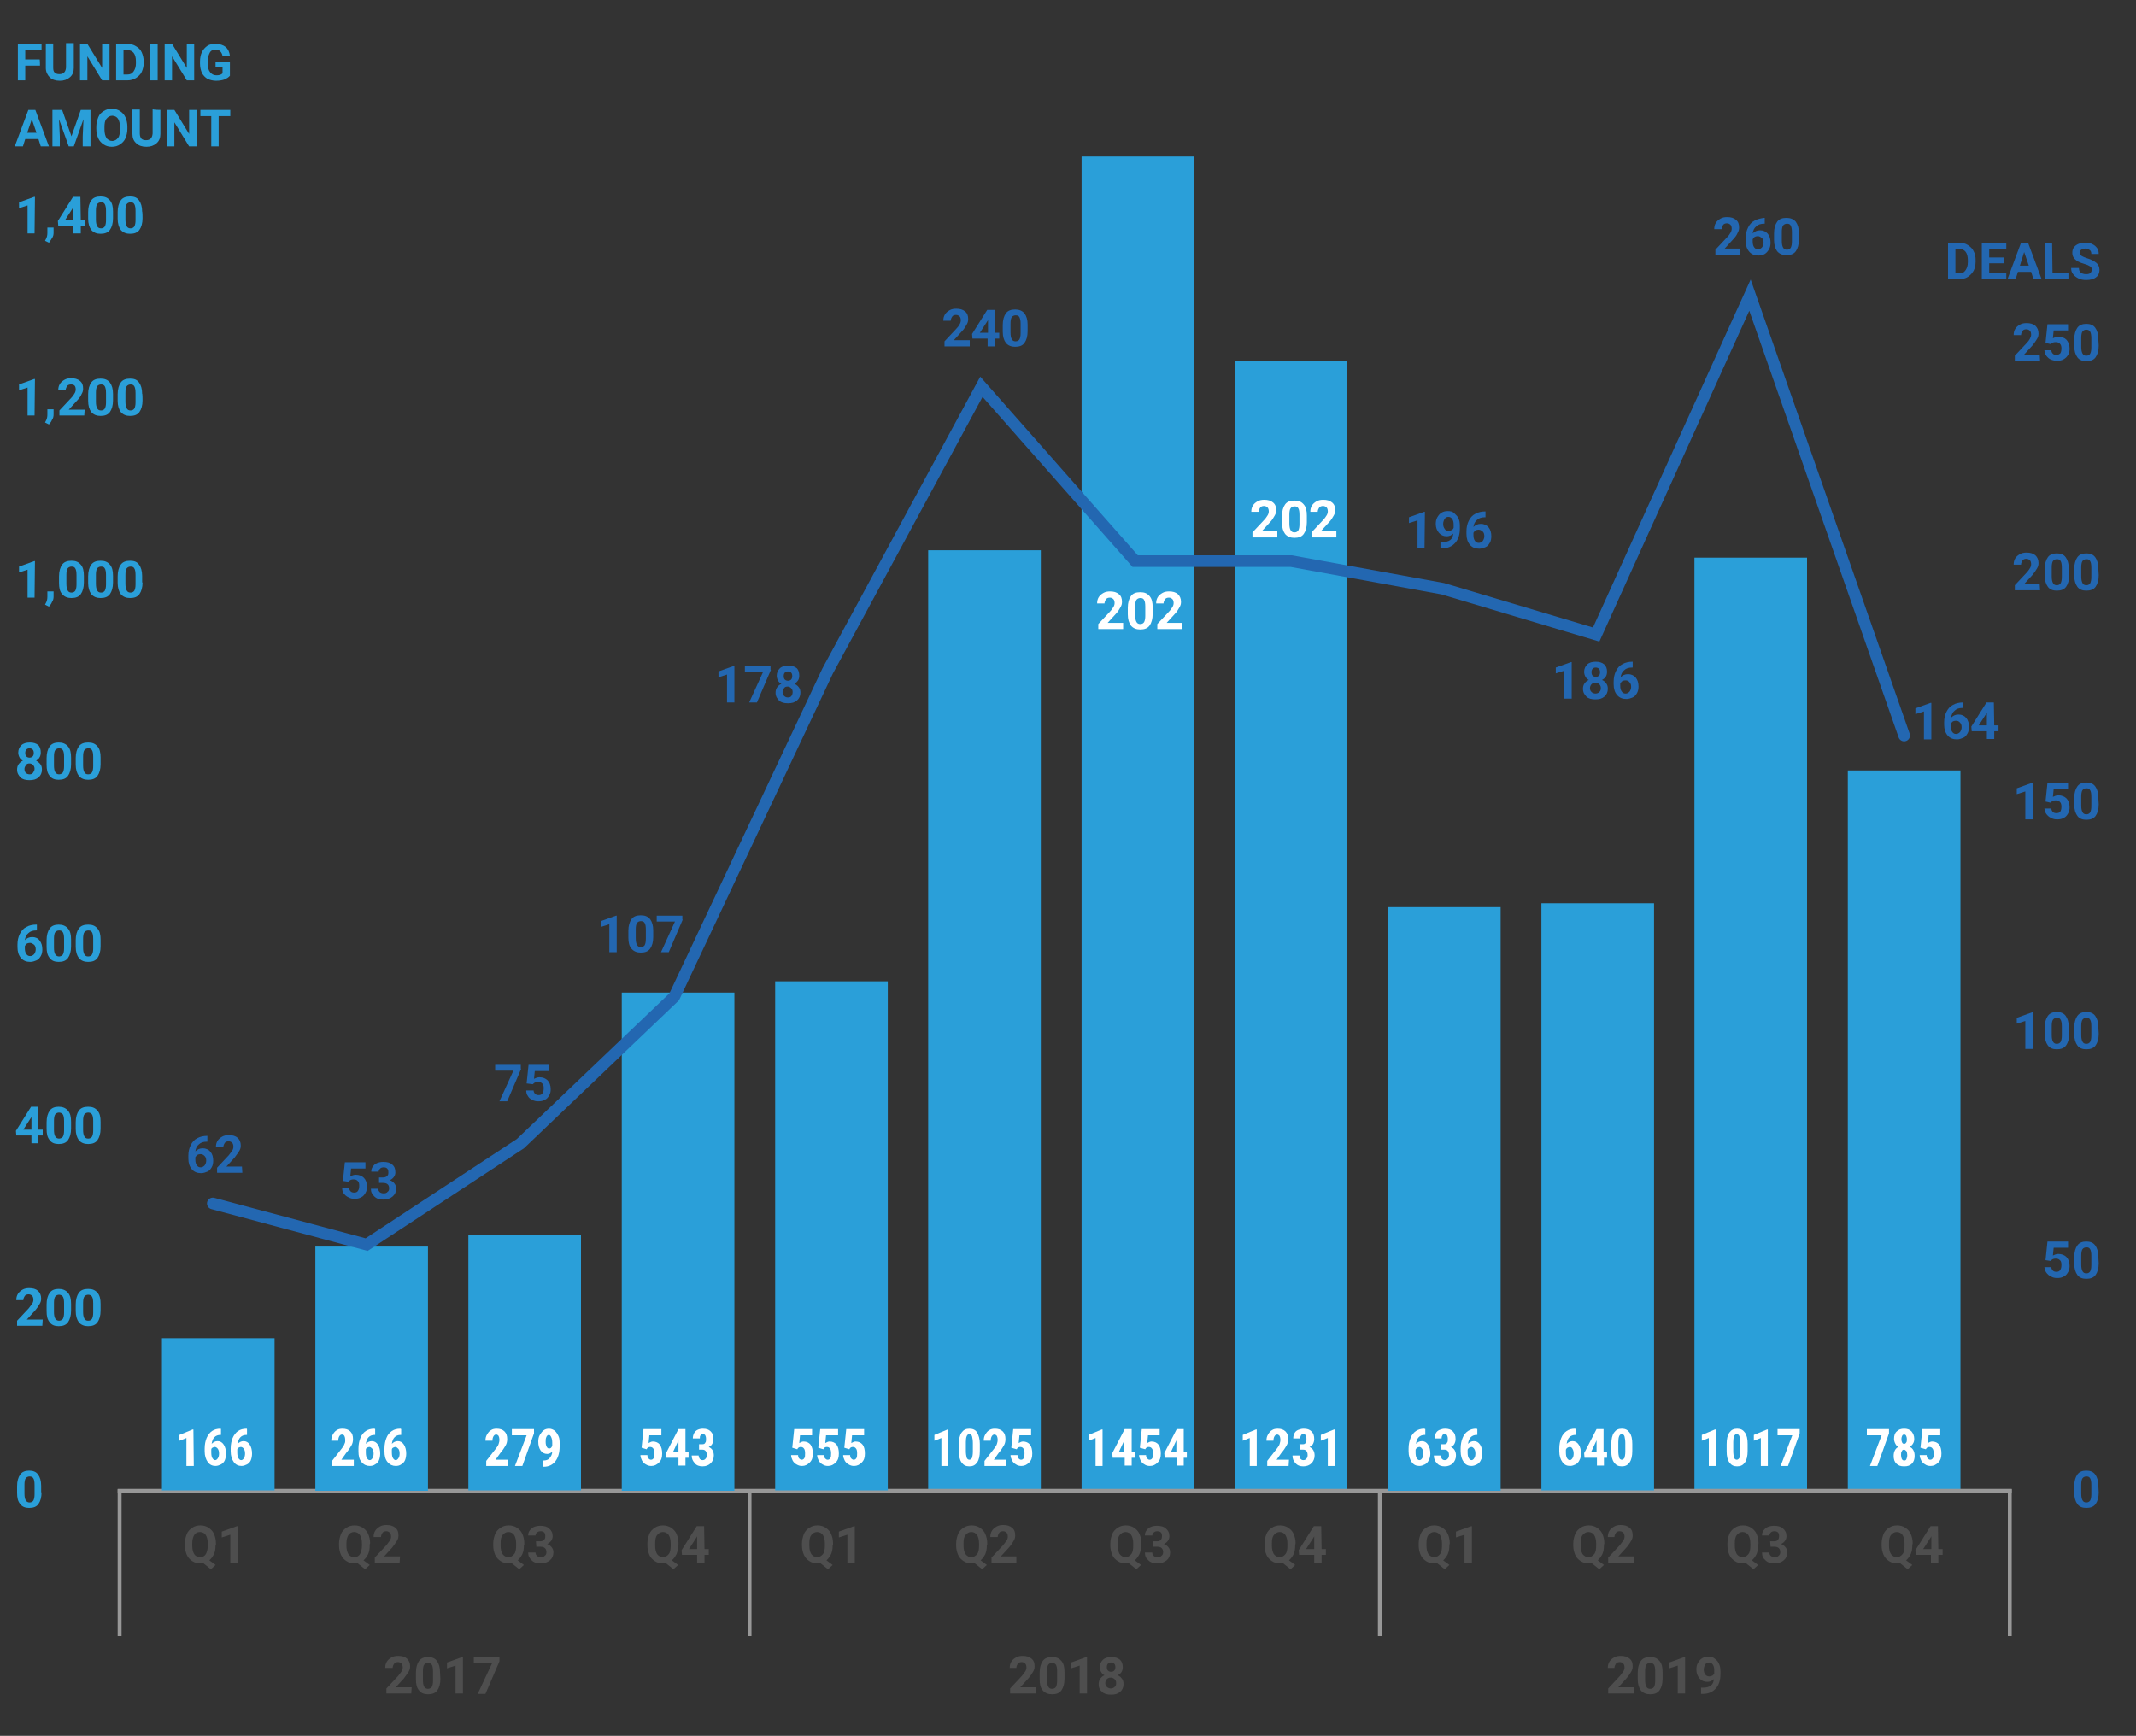 <?xml version="1.0" encoding="utf-8"?>
<!-- Generator: Adobe Illustrator 24.1.2, SVG Export Plug-In . SVG Version: 6.00 Build 0)  -->
<svg version="1.1" id="Layer_1" xmlns="http://www.w3.org/2000/svg" xmlns:xlink="http://www.w3.org/1999/xlink" x="0px" y="0px"
	 viewBox="0 0 550 447" style="enable-background:new 0 0 550 447;" xml:space="preserve">
<rect x="0" y="0" width="550" height="447" fill="#333333" stroke="none"/>
<style type="text/css">
	.st0{fill:#2A9FD9;}
	.st1{fill:none;stroke:#989898;stroke-miterlimit:10;}
	.st2{enable-background:new    ;}
	.st3{fill:#4E4E4E;}
	.st4{fill:#2367B1;}
	.st5{fill:#FFFFFF;}
	.st6{fill:none;stroke:#2367B1;stroke-width:3;stroke-linecap:round;stroke-miterlimit:10;}
</style>
<rect x="239" y="141.7" class="st0" width="29" height="242.2"/>
<rect x="278.5" y="40.3" class="st0" width="29" height="343.5"/>
<rect x="317.9" y="93" class="st0" width="29" height="290.9"/>
<rect x="436.3" y="143.6" class="st0" width="29" height="240.3"/>
<rect x="475.8" y="198.4" class="st0" width="29" height="185.5"/>
<line class="st1" x1="30.3" y1="383.9" x2="518" y2="383.9"/>
<line class="st1" x1="30.8" y1="421.3" x2="30.8" y2="383.5"/>
<line class="st1" x1="193" y1="421.3" x2="193" y2="383.5"/>
<line class="st1" x1="355.3" y1="421.3" x2="355.3" y2="383.5"/>
<line class="st1" x1="517.5" y1="421.3" x2="517.5" y2="383.5"/>
<g class="st2">
	<path class="st3" d="M55.5,397.9c0,0.9-0.1,1.6-0.4,2.3c-0.3,0.6-0.7,1.2-1.2,1.6l1.6,1.2l-1.2,1.1l-2-1.6c-0.2,0-0.5,0.1-0.7,0.1
		c-0.8,0-1.5-0.2-2.1-0.6c-0.6-0.4-1.1-0.9-1.4-1.6c-0.3-0.7-0.5-1.5-0.5-2.4v-0.5c0-0.9,0.2-1.7,0.5-2.5c0.3-0.7,0.8-1.2,1.4-1.6
		s1.3-0.6,2.1-0.6c0.8,0,1.5,0.2,2.1,0.6s1.1,0.9,1.4,1.6c0.3,0.7,0.5,1.5,0.5,2.4V397.9z M53.5,397.5c0-1-0.2-1.7-0.5-2.2
		s-0.9-0.8-1.5-0.8c-0.7,0-1.2,0.3-1.5,0.8c-0.3,0.5-0.5,1.2-0.5,2.2v0.5c0,1,0.2,1.7,0.5,2.2s0.9,0.8,1.5,0.8
		c0.7,0,1.2-0.3,1.5-0.8c0.3-0.5,0.5-1.3,0.5-2.2V397.5z"/>
	<path class="st3" d="M61.2,402.4h-1.9v-7.2l-2.2,0.7v-1.5L61,393h0.2L61.2,402.4L61.2,402.4z"/>
</g>
<g class="st2">
	<path class="st3" d="M95.2,397.9c0,0.9-0.1,1.6-0.4,2.3c-0.3,0.6-0.7,1.2-1.2,1.6l1.6,1.2l-1.2,1.1l-2-1.6c-0.2,0-0.5,0.1-0.7,0.1
		c-0.8,0-1.5-0.2-2.1-0.6c-0.6-0.4-1.1-0.9-1.4-1.6c-0.3-0.7-0.5-1.5-0.5-2.4v-0.5c0-0.9,0.2-1.7,0.5-2.5c0.3-0.7,0.8-1.2,1.4-1.6
		s1.3-0.6,2.1-0.6s1.5,0.2,2.1,0.6c0.6,0.4,1.1,0.9,1.4,1.6c0.3,0.7,0.5,1.5,0.5,2.4C95.2,397.5,95.2,397.9,95.2,397.9z M93.2,397.5
		c0-1-0.2-1.7-0.5-2.2s-0.9-0.8-1.5-0.8s-1.2,0.3-1.5,0.8c-0.3,0.5-0.5,1.2-0.5,2.2v0.5c0,1,0.2,1.7,0.5,2.2s0.9,0.8,1.5,0.8
		c0.7,0,1.2-0.3,1.5-0.8c0.3-0.5,0.5-1.3,0.5-2.2C93.2,397.9,93.2,397.5,93.2,397.5z"/>
	<path class="st3" d="M102.9,402.4h-6.4v-1.3l3-3.2c0.4-0.5,0.7-0.9,0.9-1.2s0.3-0.7,0.3-1c0-0.4-0.1-0.8-0.3-1
		c-0.2-0.2-0.5-0.4-0.9-0.4c-0.4,0-0.8,0.1-1,0.4c-0.2,0.3-0.4,0.7-0.4,1.1h-1.9c0-0.6,0.1-1.1,0.4-1.6c0.3-0.5,0.7-0.8,1.2-1.1
		c0.5-0.3,1.1-0.4,1.7-0.4c1,0,1.7,0.2,2.3,0.7s0.8,1.1,0.8,2c0,0.5-0.1,0.9-0.4,1.4s-0.7,1-1.2,1.7l-2.1,2.3h4.1L102.9,402.4
		L102.9,402.4z"/>
</g>
<g class="st2">
	<path class="st3" d="M105.9,436.1h-6.4v-1.3l3-3.2c0.4-0.5,0.7-0.9,0.9-1.2s0.3-0.7,0.3-1c0-0.4-0.1-0.8-0.3-1
		c-0.2-0.2-0.5-0.4-0.9-0.4c-0.4,0-0.8,0.1-1,0.4c-0.2,0.3-0.4,0.7-0.4,1.1h-1.9c0-0.6,0.1-1.1,0.4-1.6s0.7-0.8,1.2-1.1
		c0.5-0.3,1.1-0.4,1.7-0.4c1,0,1.7,0.2,2.3,0.7c0.5,0.5,0.8,1.1,0.8,2c0,0.5-0.1,0.9-0.4,1.4s-0.7,1-1.2,1.7l-2.1,2.3h4.1
		L105.9,436.1L105.9,436.1z"/>
	<path class="st3" d="M113.4,432.3c0,1.3-0.3,2.3-0.8,3s-1.3,1-2.4,1c-1,0-1.8-0.3-2.3-1c-0.6-0.7-0.8-1.6-0.8-2.9v-1.7
		c0-1.3,0.3-2.3,0.8-3s1.3-1,2.3-1s1.8,0.3,2.3,1s0.8,1.6,0.8,2.9L113.4,432.3L113.4,432.3z M111.5,430.4c0-0.8-0.1-1.4-0.3-1.7
		s-0.6-0.5-1-0.5c-0.4,0-0.8,0.2-1,0.5c-0.2,0.3-0.3,0.9-0.3,1.6v2.3c0,0.8,0.1,1.3,0.3,1.7s0.6,0.6,1,0.6s0.8-0.2,1-0.5
		c0.2-0.4,0.3-0.9,0.3-1.6L111.5,430.4L111.5,430.4z"/>
	<path class="st3" d="M119.2,436.1h-1.9v-7.2l-2.2,0.7v-1.5l3.9-1.4h0.2L119.2,436.1L119.2,436.1z"/>
	<path class="st3" d="M128.6,427.8l-3.6,8.4h-2l3.7-7.9H122v-1.5h6.6V427.8L128.6,427.8z"/>
</g>
<g class="st2">
	<path class="st3" d="M266.6,436.1h-6.5v-1.3l3-3.2c0.4-0.5,0.7-0.9,0.9-1.2c0.2-0.3,0.3-0.7,0.3-1c0-0.4-0.1-0.8-0.3-1
		c-0.2-0.2-0.5-0.4-0.9-0.4c-0.4,0-0.8,0.1-1,0.4c-0.2,0.3-0.4,0.7-0.4,1.1H260c0-0.6,0.1-1.1,0.4-1.6c0.3-0.5,0.7-0.8,1.2-1.1
		s1.1-0.4,1.7-0.4c1,0,1.7,0.2,2.3,0.7s0.8,1.1,0.8,2c0,0.5-0.1,0.9-0.4,1.4s-0.6,1-1.2,1.7l-2.1,2.3h4V436.1L266.6,436.1z"/>
	<path class="st3" d="M274.1,432.3c0,1.3-0.3,2.3-0.8,3c-0.5,0.7-1.3,1-2.4,1c-1,0-1.8-0.3-2.4-1s-0.8-1.6-0.8-2.9v-1.7
		c0-1.3,0.3-2.3,0.8-3s1.3-1,2.4-1s1.8,0.3,2.4,1s0.8,1.6,0.8,2.9L274.1,432.3L274.1,432.3z M272.2,430.4c0-0.8-0.1-1.4-0.3-1.7
		s-0.5-0.5-1-0.5c-0.4,0-0.8,0.2-1,0.5c-0.2,0.3-0.3,0.9-0.3,1.6v2.3c0,0.8,0.1,1.3,0.3,1.7s0.5,0.6,1,0.6s0.8-0.2,1-0.5
		c0.2-0.4,0.3-0.9,0.3-1.6L272.2,430.4L272.2,430.4z"/>
	<path class="st3" d="M279.9,436.1H278v-7.2l-2.2,0.7v-1.5l3.9-1.4h0.2L279.9,436.1L279.9,436.1z"/>
	<path class="st3" d="M289.1,429.3c0,0.5-0.1,0.9-0.3,1.2c-0.2,0.4-0.5,0.6-1,0.9c0.5,0.2,0.8,0.5,1.1,0.9c0.3,0.4,0.4,0.8,0.4,1.4
		c0,0.8-0.3,1.5-0.9,2c-0.6,0.5-1.3,0.7-2.3,0.7s-1.8-0.2-2.3-0.7c-0.6-0.5-0.9-1.1-0.9-2c0-0.5,0.1-1,0.4-1.4
		c0.3-0.4,0.6-0.7,1.1-0.9c-0.4-0.2-0.7-0.5-0.9-0.9s-0.3-0.8-0.3-1.2c0-0.8,0.3-1.4,0.8-1.9c0.5-0.5,1.3-0.7,2.2-0.7
		s1.6,0.2,2.2,0.7C288.8,427.8,289.1,428.4,289.1,429.3z M287.4,433.4c0-0.4-0.1-0.7-0.4-1c-0.2-0.2-0.6-0.4-1-0.4
		c-0.4,0-0.7,0.1-1,0.4c-0.2,0.2-0.4,0.6-0.4,1c0,0.4,0.1,0.7,0.4,1c0.2,0.2,0.6,0.4,1,0.4s0.7-0.1,1-0.4
		C287.3,434.2,287.4,433.9,287.4,433.4z M287.2,429.3c0-0.4-0.1-0.7-0.3-0.9c-0.2-0.2-0.5-0.3-0.8-0.3c-0.4,0-0.6,0.1-0.8,0.3
		s-0.3,0.5-0.3,0.9s0.1,0.7,0.3,0.9s0.5,0.3,0.8,0.3s0.6-0.1,0.8-0.3C287.1,430,287.2,429.7,287.2,429.3z"/>
</g>
<g class="st2">
	<path class="st3" d="M420.6,436.1h-6.5v-1.3l3-3.2c0.4-0.5,0.7-0.9,0.9-1.2c0.2-0.3,0.3-0.7,0.3-1c0-0.4-0.1-0.8-0.3-1
		c-0.2-0.2-0.5-0.4-0.9-0.4c-0.4,0-0.8,0.1-1,0.4c-0.2,0.3-0.4,0.7-0.4,1.1H414c0-0.6,0.1-1.1,0.4-1.6s0.7-0.8,1.2-1.1
		s1.1-0.4,1.7-0.4c1,0,1.7,0.2,2.3,0.7s0.8,1.1,0.8,2c0,0.5-0.1,0.9-0.4,1.4s-0.6,1-1.2,1.7l-2.1,2.3h4V436.1L420.6,436.1z"/>
	<path class="st3" d="M428.1,432.3c0,1.3-0.3,2.3-0.8,3s-1.3,1-2.4,1c-1,0-1.8-0.3-2.4-1c-0.5-0.7-0.8-1.6-0.8-2.9v-1.7
		c0-1.3,0.3-2.3,0.8-3c0.5-0.7,1.3-1,2.4-1s1.8,0.3,2.4,1s0.8,1.6,0.8,2.9L428.1,432.3L428.1,432.3z M426.2,430.4
		c0-0.8-0.1-1.4-0.3-1.7s-0.5-0.5-1-0.5c-0.4,0-0.8,0.2-1,0.5c-0.2,0.3-0.3,0.9-0.3,1.6v2.3c0,0.8,0.1,1.3,0.3,1.7s0.5,0.6,1,0.6
		s0.8-0.2,1-0.5c0.2-0.4,0.3-0.9,0.3-1.6L426.2,430.4L426.2,430.4z"/>
	<path class="st3" d="M433.9,436.1H432v-7.2l-2.2,0.7v-1.5l3.9-1.4h0.2L433.9,436.1L433.9,436.1z"/>
	<path class="st3" d="M441.3,432.4c-0.5,0.5-1.1,0.7-1.7,0.7c-0.8,0-1.5-0.3-2-0.9c-0.5-0.6-0.8-1.3-0.8-2.3c0-0.6,0.1-1.2,0.4-1.7
		c0.3-0.5,0.6-0.9,1.1-1.2c0.5-0.3,1-0.4,1.6-0.4c0.6,0,1.2,0.1,1.6,0.5c0.5,0.3,0.9,0.8,1.1,1.3c0.3,0.6,0.4,1.2,0.4,2v0.7
		c0,1.6-0.4,2.8-1.2,3.7c-0.8,0.9-1.9,1.4-3.3,1.4l-0.5,0v-1.6l0.4,0C440.3,434.6,441.2,433.9,441.3,432.4z M440.1,431.7
		c0.3,0,0.6-0.1,0.8-0.2c0.2-0.1,0.4-0.3,0.5-0.6v-0.8c0-0.6-0.1-1.1-0.4-1.5s-0.6-0.5-1-0.5c-0.4,0-0.7,0.2-0.9,0.5
		c-0.2,0.3-0.4,0.8-0.4,1.3s0.1,0.9,0.4,1.3C439.3,431.5,439.7,431.7,440.1,431.7z"/>
</g>
<g class="st2">
	<path class="st3" d="M134.9,397.9c0,0.9-0.1,1.6-0.4,2.3c-0.3,0.6-0.7,1.2-1.2,1.6l1.6,1.2l-1.2,1.1l-2-1.6c-0.2,0-0.5,0.1-0.7,0.1
		c-0.8,0-1.5-0.2-2.1-0.6c-0.6-0.4-1.1-0.9-1.4-1.6c-0.3-0.7-0.5-1.5-0.5-2.4v-0.5c0-0.9,0.2-1.7,0.5-2.5c0.3-0.7,0.8-1.2,1.4-1.6
		c0.6-0.4,1.3-0.6,2.1-0.6s1.5,0.2,2.1,0.6s1.1,0.9,1.4,1.6c0.3,0.7,0.5,1.5,0.5,2.4V397.9L134.9,397.9z M132.9,397.5
		c0-1-0.2-1.7-0.5-2.2s-0.9-0.8-1.5-0.8s-1.1,0.3-1.5,0.8c-0.4,0.5-0.5,1.2-0.5,2.2v0.5c0,1,0.2,1.7,0.5,2.2
		c0.4,0.5,0.9,0.8,1.5,0.8c0.6,0,1.1-0.3,1.5-0.8c0.4-0.5,0.5-1.3,0.5-2.2L132.9,397.5L132.9,397.5z"/>
	<path class="st3" d="M138,396.9h1c0.5,0,0.8-0.1,1.1-0.4s0.3-0.5,0.3-1c0-0.4-0.1-0.7-0.3-0.9s-0.5-0.3-0.9-0.3
		c-0.4,0-0.6,0.1-0.9,0.3s-0.4,0.5-0.4,0.8H136c0-0.5,0.1-0.9,0.4-1.3c0.3-0.4,0.6-0.7,1.1-0.9c0.5-0.2,1-0.3,1.6-0.3
		c1,0,1.8,0.2,2.3,0.7c0.6,0.5,0.9,1.1,0.9,2c0,0.4-0.1,0.8-0.4,1.2c-0.3,0.4-0.6,0.6-1,0.8c0.5,0.2,0.9,0.5,1.2,0.9
		s0.4,0.8,0.4,1.3c0,0.8-0.3,1.5-0.9,2c-0.6,0.5-1.4,0.8-2.4,0.8c-0.9,0-1.7-0.2-2.3-0.8s-0.9-1.1-0.9-2h1.9c0,0.4,0.1,0.6,0.4,0.9
		c0.3,0.2,0.6,0.3,1,0.3c0.4,0,0.8-0.1,1-0.4c0.3-0.2,0.4-0.5,0.4-0.9c0-0.9-0.5-1.4-1.6-1.4h-1L138,396.9L138,396.9L138,396.9z"/>
</g>
<g class="st2">
	<path class="st3" d="M174.6,397.9c0,0.9-0.1,1.6-0.4,2.3c-0.3,0.6-0.7,1.2-1.2,1.6l1.6,1.2l-1.2,1.1l-2-1.6c-0.2,0-0.5,0.1-0.7,0.1
		c-0.8,0-1.5-0.2-2.1-0.6c-0.6-0.4-1.1-0.9-1.4-1.6c-0.3-0.7-0.5-1.5-0.5-2.4v-0.5c0-0.9,0.2-1.7,0.5-2.5c0.3-0.7,0.8-1.2,1.4-1.6
		c0.6-0.4,1.3-0.6,2.1-0.6c0.8,0,1.5,0.2,2.1,0.6s1.1,0.9,1.4,1.6c0.3,0.7,0.5,1.5,0.5,2.4V397.9L174.6,397.9z M172.7,397.5
		c0-1-0.2-1.7-0.5-2.2s-0.9-0.8-1.5-0.8s-1.1,0.3-1.5,0.8c-0.4,0.5-0.5,1.2-0.5,2.2v0.5c0,1,0.2,1.7,0.5,2.2
		c0.4,0.5,0.9,0.8,1.5,0.8c0.6,0,1.1-0.3,1.5-0.8c0.4-0.5,0.5-1.3,0.5-2.2L172.7,397.5L172.7,397.5z"/>
	<path class="st3" d="M181.4,398.9h1.1v1.5h-1.1v2h-1.9v-2h-3.9l-0.1-1.2l3.9-6.2h1.9L181.4,398.9L181.4,398.9z M177.4,398.9h2.1
		v-3.3l-0.1,0.2L177.4,398.9z"/>
</g>
<g class="st2">
	<path class="st3" d="M214.4,397.9c0,0.9-0.1,1.6-0.4,2.3c-0.3,0.6-0.7,1.2-1.2,1.6l1.6,1.2l-1.2,1.1l-2-1.6c-0.2,0-0.5,0.1-0.7,0.1
		c-0.8,0-1.5-0.2-2.1-0.6c-0.6-0.4-1.1-0.9-1.4-1.6c-0.3-0.7-0.5-1.5-0.5-2.4v-0.5c0-0.9,0.2-1.7,0.5-2.5c0.3-0.7,0.8-1.2,1.4-1.6
		c0.6-0.4,1.3-0.6,2.1-0.6c0.8,0,1.5,0.2,2.1,0.6s1.1,0.9,1.4,1.6c0.3,0.7,0.5,1.5,0.5,2.4V397.9L214.4,397.9z M212.4,397.5
		c0-1-0.2-1.7-0.5-2.2s-0.9-0.8-1.5-0.8s-1.1,0.3-1.5,0.8c-0.4,0.5-0.5,1.2-0.5,2.2v0.5c0,1,0.2,1.7,0.5,2.2
		c0.4,0.5,0.9,0.8,1.5,0.8c0.6,0,1.1-0.3,1.5-0.8c0.4-0.5,0.5-1.3,0.5-2.2L212.4,397.5L212.4,397.5z"/>
	<path class="st3" d="M220.1,402.4h-1.9v-7.2l-2.2,0.7v-1.5l3.9-1.4h0.2L220.1,402.4L220.1,402.4z"/>
</g>
<g class="st2">
	<path class="st3" d="M254.1,397.9c0,0.9-0.1,1.6-0.4,2.3c-0.3,0.6-0.7,1.2-1.2,1.6l1.6,1.2l-1.2,1.1l-2-1.6c-0.2,0-0.5,0.1-0.7,0.1
		c-0.8,0-1.5-0.2-2.1-0.6c-0.6-0.4-1.1-0.9-1.4-1.6c-0.3-0.7-0.5-1.5-0.5-2.4v-0.5c0-0.9,0.2-1.7,0.5-2.5c0.3-0.7,0.8-1.2,1.4-1.6
		c0.6-0.4,1.3-0.6,2.1-0.6s1.5,0.2,2.1,0.6s1.1,0.9,1.4,1.6c0.3,0.7,0.5,1.5,0.5,2.4V397.9L254.1,397.9z M252.1,397.5
		c0-1-0.2-1.7-0.5-2.2s-0.9-0.8-1.5-0.8s-1.1,0.3-1.5,0.8c-0.4,0.5-0.5,1.2-0.5,2.2v0.5c0,1,0.2,1.7,0.5,2.2
		c0.4,0.5,0.9,0.8,1.5,0.8c0.6,0,1.1-0.3,1.5-0.8c0.4-0.5,0.5-1.3,0.5-2.2L252.1,397.5L252.1,397.5z"/>
	<path class="st3" d="M261.7,402.4h-6.4v-1.3l3-3.2c0.4-0.5,0.7-0.9,0.9-1.2c0.2-0.3,0.3-0.7,0.3-1c0-0.4-0.1-0.8-0.3-1
		c-0.2-0.2-0.5-0.4-0.9-0.4c-0.4,0-0.8,0.1-1,0.4c-0.2,0.3-0.4,0.7-0.4,1.1h-1.9c0-0.6,0.1-1.1,0.4-1.6s0.7-0.8,1.2-1.1
		c0.5-0.3,1.1-0.4,1.7-0.4c1,0,1.7,0.2,2.3,0.7s0.8,1.1,0.8,2c0,0.5-0.1,0.9-0.4,1.4s-0.6,1-1.2,1.7l-2.1,2.3h4V402.4L261.7,402.4z"
		/>
</g>
<g class="st2">
	<path class="st3" d="M293.8,397.9c0,0.9-0.1,1.6-0.4,2.3c-0.3,0.6-0.7,1.2-1.2,1.6l1.6,1.2l-1.2,1.1l-2-1.6c-0.2,0-0.5,0.1-0.7,0.1
		c-0.8,0-1.5-0.2-2.1-0.6c-0.6-0.4-1.1-0.9-1.4-1.6c-0.3-0.7-0.5-1.5-0.5-2.4v-0.5c0-0.9,0.2-1.7,0.5-2.5c0.3-0.7,0.8-1.2,1.4-1.6
		c0.6-0.4,1.3-0.6,2.1-0.6s1.5,0.2,2.1,0.6c0.6,0.4,1.1,0.9,1.4,1.6c0.3,0.7,0.5,1.5,0.5,2.4L293.8,397.9L293.8,397.9z M291.8,397.5
		c0-1-0.2-1.7-0.5-2.2s-0.9-0.8-1.5-0.8s-1.1,0.3-1.5,0.8c-0.4,0.5-0.5,1.2-0.5,2.2v0.5c0,1,0.2,1.7,0.5,2.2
		c0.4,0.5,0.9,0.8,1.5,0.8c0.6,0,1.1-0.3,1.5-0.8s0.5-1.3,0.5-2.2L291.8,397.5L291.8,397.5z"/>
	<path class="st3" d="M296.9,396.9h1c0.5,0,0.8-0.1,1-0.4c0.2-0.2,0.3-0.5,0.3-1c0-0.4-0.1-0.7-0.3-0.9s-0.5-0.3-0.9-0.3
		c-0.4,0-0.6,0.1-0.9,0.3c-0.2,0.2-0.4,0.5-0.4,0.8h-1.9c0-0.5,0.1-0.9,0.4-1.3c0.3-0.4,0.6-0.7,1.1-0.9c0.5-0.2,1-0.3,1.6-0.3
		c1,0,1.8,0.2,2.3,0.7c0.6,0.5,0.9,1.1,0.9,2c0,0.4-0.1,0.8-0.4,1.2c-0.3,0.4-0.6,0.6-1,0.8c0.5,0.2,0.9,0.5,1.2,0.9
		c0.3,0.4,0.4,0.8,0.4,1.3c0,0.8-0.3,1.5-0.9,2c-0.6,0.5-1.4,0.8-2.4,0.8c-0.9,0-1.7-0.2-2.3-0.8c-0.6-0.5-0.9-1.1-0.9-2h1.9
		c0,0.4,0.1,0.6,0.4,0.9c0.3,0.2,0.6,0.3,1,0.3c0.4,0,0.8-0.1,1-0.4c0.3-0.2,0.4-0.5,0.4-0.9c0-0.9-0.5-1.4-1.5-1.4h-1L296.9,396.9
		L296.9,396.9L296.9,396.9z"/>
</g>
<g class="st2">
	<path class="st3" d="M333.5,397.9c0,0.9-0.1,1.6-0.4,2.3c-0.3,0.6-0.7,1.2-1.2,1.6l1.6,1.2l-1.2,1.1l-2-1.6c-0.2,0-0.5,0.1-0.7,0.1
		c-0.8,0-1.5-0.2-2.1-0.6c-0.6-0.4-1.1-0.9-1.4-1.6c-0.3-0.7-0.5-1.5-0.5-2.4v-0.5c0-0.9,0.2-1.7,0.5-2.5c0.3-0.7,0.8-1.2,1.4-1.6
		c0.6-0.4,1.3-0.6,2.1-0.6c0.8,0,1.5,0.2,2.1,0.6c0.6,0.4,1.1,0.9,1.4,1.6c0.3,0.7,0.5,1.5,0.5,2.4L333.5,397.9L333.5,397.9z
		 M331.5,397.5c0-1-0.2-1.7-0.5-2.2s-0.9-0.8-1.5-0.8c-0.6,0-1.1,0.3-1.5,0.8c-0.4,0.5-0.5,1.2-0.5,2.2v0.5c0,1,0.2,1.7,0.5,2.2
		c0.4,0.5,0.9,0.8,1.5,0.8c0.6,0,1.1-0.3,1.5-0.8c0.4-0.5,0.5-1.3,0.5-2.2L331.5,397.5L331.5,397.5z"/>
	<path class="st3" d="M340.3,398.9h1.1v1.5h-1.1v2h-1.9v-2h-3.9l-0.1-1.2l3.9-6.2h1.9L340.3,398.9L340.3,398.9z M336.3,398.9h2.1
		v-3.3l-0.1,0.2L336.3,398.9z"/>
</g>
<g class="st2">
	<path class="st3" d="M373.2,397.9c0,0.9-0.1,1.6-0.4,2.3c-0.3,0.6-0.7,1.2-1.2,1.6l1.6,1.2l-1.2,1.1l-2-1.6c-0.2,0-0.5,0.1-0.7,0.1
		c-0.8,0-1.5-0.2-2.1-0.6c-0.6-0.4-1.1-0.9-1.4-1.6c-0.3-0.7-0.5-1.5-0.5-2.4v-0.5c0-0.9,0.2-1.7,0.5-2.5c0.3-0.7,0.8-1.2,1.4-1.6
		c0.6-0.4,1.3-0.6,2.1-0.6c0.8,0,1.5,0.2,2.1,0.6c0.6,0.4,1.1,0.9,1.4,1.6c0.3,0.7,0.5,1.5,0.5,2.4L373.2,397.9L373.2,397.9z
		 M371.3,397.5c0-1-0.2-1.7-0.5-2.2s-0.9-0.8-1.5-0.8s-1.1,0.3-1.5,0.8c-0.4,0.5-0.5,1.2-0.5,2.2v0.5c0,1,0.2,1.7,0.5,2.2
		c0.4,0.5,0.9,0.8,1.5,0.8c0.6,0,1.1-0.3,1.5-0.8c0.4-0.5,0.5-1.3,0.5-2.2L371.3,397.5L371.3,397.5z"/>
	<path class="st3" d="M379,402.4h-1.9v-7.2l-2.2,0.7v-1.5l3.9-1.4h0.2L379,402.4L379,402.4z"/>
</g>
<g class="st2">
	<path class="st3" d="M413,397.9c0,0.9-0.1,1.6-0.4,2.3c-0.3,0.6-0.7,1.2-1.2,1.6l1.6,1.2l-1.2,1.1l-2-1.6c-0.2,0-0.5,0.1-0.7,0.1
		c-0.8,0-1.5-0.2-2.1-0.6c-0.6-0.4-1.1-0.9-1.4-1.6c-0.3-0.7-0.5-1.5-0.5-2.4v-0.5c0-0.9,0.2-1.7,0.5-2.5c0.3-0.7,0.8-1.2,1.4-1.6
		c0.6-0.4,1.3-0.6,2.1-0.6c0.8,0,1.5,0.2,2.1,0.6c0.6,0.4,1.1,0.9,1.4,1.6c0.3,0.7,0.5,1.5,0.5,2.4L413,397.9L413,397.9z M411,397.5
		c0-1-0.2-1.7-0.5-2.2s-0.9-0.8-1.5-0.8c-0.6,0-1.1,0.3-1.5,0.8c-0.4,0.5-0.5,1.2-0.5,2.2v0.5c0,1,0.2,1.7,0.5,2.2
		c0.4,0.5,0.9,0.8,1.5,0.8c0.6,0,1.1-0.3,1.5-0.8s0.5-1.3,0.5-2.2L411,397.5L411,397.5z"/>
	<path class="st3" d="M420.6,402.4h-6.5v-1.3l3-3.2c0.4-0.5,0.7-0.9,0.9-1.2c0.2-0.3,0.3-0.7,0.3-1c0-0.4-0.1-0.8-0.3-1
		c-0.2-0.2-0.5-0.4-0.9-0.4c-0.4,0-0.8,0.1-1,0.4c-0.2,0.3-0.4,0.7-0.4,1.1H414c0-0.6,0.1-1.1,0.4-1.6s0.7-0.8,1.2-1.1
		c0.5-0.3,1.1-0.4,1.7-0.4c1,0,1.7,0.2,2.3,0.7s0.8,1.1,0.8,2c0,0.5-0.1,0.9-0.4,1.4s-0.6,1-1.2,1.7l-2.1,2.3h4V402.4L420.6,402.4z"
		/>
</g>
<g class="st2">
	<path class="st3" d="M452.7,397.9c0,0.9-0.1,1.6-0.4,2.3c-0.3,0.6-0.7,1.2-1.2,1.6l1.6,1.2l-1.2,1.1l-2-1.6c-0.2,0-0.5,0.1-0.7,0.1
		c-0.8,0-1.5-0.2-2.1-0.6c-0.6-0.4-1.1-0.9-1.4-1.6c-0.3-0.7-0.5-1.5-0.5-2.4v-0.5c0-0.9,0.2-1.7,0.5-2.5c0.3-0.7,0.8-1.2,1.4-1.6
		s1.3-0.6,2.1-0.6c0.8,0,1.5,0.2,2.1,0.6s1.1,0.9,1.4,1.6c0.3,0.7,0.5,1.5,0.5,2.4L452.7,397.9L452.7,397.9z M450.7,397.5
		c0-1-0.2-1.7-0.5-2.2s-0.9-0.8-1.5-0.8c-0.6,0-1.1,0.3-1.5,0.8c-0.4,0.5-0.5,1.2-0.5,2.2v0.5c0,1,0.2,1.7,0.5,2.2
		c0.4,0.5,0.9,0.8,1.5,0.8c0.6,0,1.1-0.3,1.5-0.8c0.4-0.5,0.5-1.3,0.5-2.2L450.7,397.5L450.7,397.5z"/>
	<path class="st3" d="M455.8,396.9h1c0.5,0,0.8-0.1,1-0.4c0.2-0.2,0.3-0.5,0.3-1c0-0.4-0.1-0.7-0.3-0.9s-0.5-0.3-0.9-0.3
		c-0.4,0-0.7,0.1-0.9,0.3c-0.2,0.2-0.4,0.5-0.4,0.8h-1.9c0-0.5,0.1-0.9,0.4-1.3c0.3-0.4,0.6-0.7,1.1-0.9c0.5-0.2,1-0.3,1.6-0.3
		c1,0,1.8,0.2,2.3,0.7c0.6,0.5,0.9,1.1,0.9,2c0,0.4-0.1,0.8-0.4,1.2c-0.3,0.4-0.6,0.6-1,0.8c0.5,0.2,0.9,0.5,1.2,0.9
		c0.3,0.4,0.4,0.8,0.4,1.3c0,0.8-0.3,1.5-0.9,2c-0.6,0.5-1.4,0.8-2.4,0.8c-0.9,0-1.7-0.2-2.3-0.8c-0.6-0.5-0.9-1.1-0.9-2h1.9
		c0,0.4,0.1,0.6,0.4,0.9c0.3,0.2,0.6,0.3,1,0.3c0.4,0,0.8-0.1,1-0.4c0.3-0.2,0.4-0.5,0.4-0.9c0-0.9-0.5-1.4-1.5-1.4h-1L455.8,396.9
		L455.8,396.9L455.8,396.9z"/>
</g>
<g class="st2">
	<path class="st3" d="M492.4,397.9c0,0.9-0.1,1.6-0.4,2.3c-0.3,0.6-0.7,1.2-1.2,1.6l1.6,1.2l-1.2,1.1l-2-1.6c-0.2,0-0.5,0.1-0.7,0.1
		c-0.8,0-1.5-0.2-2.1-0.6c-0.6-0.4-1.1-0.9-1.4-1.6c-0.3-0.7-0.5-1.5-0.5-2.4v-0.5c0-0.9,0.2-1.7,0.5-2.5c0.3-0.7,0.8-1.2,1.4-1.6
		c0.6-0.4,1.3-0.6,2.1-0.6c0.8,0,1.5,0.2,2.1,0.6s1.1,0.9,1.4,1.6c0.3,0.7,0.5,1.5,0.5,2.4L492.4,397.9L492.4,397.9z M490.4,397.5
		c0-1-0.2-1.7-0.5-2.2s-0.9-0.8-1.5-0.8s-1.1,0.3-1.5,0.8c-0.4,0.5-0.5,1.2-0.5,2.2v0.5c0,1,0.2,1.7,0.5,2.2
		c0.4,0.5,0.9,0.8,1.5,0.8c0.6,0,1.1-0.3,1.5-0.8c0.4-0.5,0.5-1.3,0.5-2.2L490.4,397.5L490.4,397.5z"/>
	<path class="st3" d="M499.1,398.9h1.1v1.5h-1.1v2h-1.9v-2h-3.9l-0.1-1.2l3.9-6.2h1.9L499.1,398.9L499.1,398.9z M495.2,398.9h2.1
		v-3.3l-0.1,0.2L495.2,398.9z"/>
</g>
<g class="st2">
	<path class="st4" d="M53.4,292.5v1.5h-0.2c-0.8,0-1.5,0.2-2,0.7c-0.5,0.4-0.8,1-0.9,1.8c0.5-0.5,1.1-0.8,1.9-0.8
		c0.8,0,1.5,0.3,2,0.9c0.5,0.6,0.7,1.4,0.7,2.3c0,0.6-0.1,1.2-0.4,1.7c-0.3,0.5-0.6,0.9-1.1,1.1s-1,0.4-1.6,0.4c-1,0-1.8-0.3-2.4-1
		s-0.9-1.6-0.9-2.8v-0.7c0-1,0.2-1.9,0.6-2.7s0.9-1.4,1.7-1.8c0.7-0.4,1.6-0.6,2.5-0.6L53.4,292.5L53.4,292.5z M51.6,297.2
		c-0.3,0-0.6,0.1-0.8,0.2c-0.2,0.2-0.4,0.4-0.5,0.6v0.6c0,0.6,0.1,1.1,0.4,1.5s0.6,0.5,1,0.5c0.4,0,0.7-0.2,1-0.5
		c0.2-0.3,0.4-0.7,0.4-1.2c0-0.5-0.1-0.9-0.4-1.2C52.3,297.3,52,297.2,51.6,297.2z"/>
	<path class="st4" d="M62.4,302h-6.5v-1.3l3-3.2c0.4-0.5,0.7-0.9,0.9-1.2s0.3-0.7,0.3-1c0-0.4-0.1-0.8-0.3-1
		c-0.2-0.2-0.5-0.4-0.9-0.4c-0.4,0-0.8,0.1-1,0.4c-0.2,0.3-0.4,0.7-0.4,1.1h-1.9c0-0.6,0.1-1.1,0.4-1.6c0.3-0.5,0.7-0.8,1.2-1.1
		c0.5-0.3,1.1-0.4,1.7-0.4c1,0,1.7,0.2,2.3,0.7c0.5,0.5,0.8,1.1,0.8,2c0,0.5-0.1,0.9-0.4,1.4s-0.7,1-1.2,1.7l-2.1,2.3h4L62.4,302
		L62.4,302z"/>
</g>
<g class="st2">
	<path class="st4" d="M88.3,304.1l0.5-4.8h5.3v1.6h-3.7l-0.2,2c0.4-0.2,0.9-0.4,1.4-0.4c0.9,0,1.6,0.3,2.1,0.8s0.8,1.3,0.8,2.3
		c0,0.6-0.1,1.1-0.4,1.6s-0.6,0.9-1.1,1.1c-0.5,0.3-1,0.4-1.7,0.4c-0.6,0-1.1-0.1-1.6-0.4c-0.5-0.2-0.9-0.6-1.2-1
		c-0.3-0.4-0.4-0.9-0.4-1.4h1.8c0,0.4,0.2,0.7,0.4,0.9c0.2,0.2,0.5,0.3,0.9,0.3c0.4,0,0.8-0.1,1-0.5c0.2-0.3,0.3-0.7,0.3-1.3
		c0-0.5-0.1-1-0.4-1.2c-0.3-0.3-0.6-0.4-1.1-0.4c-0.4,0-0.8,0.1-1.1,0.4l-0.2,0.2L88.3,304.1z"/>
	<path class="st4" d="M97.6,303.2h1c0.5,0,0.8-0.1,1.1-0.4s0.3-0.5,0.3-1c0-0.4-0.1-0.7-0.3-0.9c-0.2-0.2-0.5-0.3-0.9-0.3
		c-0.4,0-0.7,0.1-0.9,0.3s-0.4,0.5-0.4,0.8h-1.9c0-0.5,0.1-0.9,0.4-1.3c0.3-0.4,0.6-0.7,1.1-0.9c0.5-0.2,1-0.3,1.6-0.3
		c1,0,1.8,0.2,2.3,0.7c0.6,0.5,0.8,1.1,0.8,2c0,0.4-0.1,0.8-0.4,1.2c-0.3,0.4-0.6,0.6-1,0.8c0.5,0.2,0.9,0.5,1.2,0.9
		s0.4,0.8,0.4,1.3c0,0.8-0.3,1.5-0.9,2s-1.4,0.8-2.4,0.8c-0.9,0-1.7-0.2-2.3-0.8s-0.9-1.1-0.9-2h1.9c0,0.4,0.1,0.6,0.4,0.9
		c0.3,0.2,0.6,0.3,1,0.3c0.4,0,0.8-0.1,1-0.4c0.3-0.2,0.4-0.5,0.4-0.9c0-0.9-0.5-1.4-1.6-1.4h-1L97.6,303.2L97.6,303.2L97.6,303.2z"
		/>
</g>
<g class="st2">
	<path class="st4" d="M134.2,275.2l-3.6,8.4h-2l3.6-7.9h-4.7v-1.5h6.6V275.2L134.2,275.2z"/>
	<path class="st4" d="M135.6,279l0.5-4.8h5.3v1.6h-3.7l-0.2,2c0.4-0.2,0.9-0.4,1.4-0.4c0.9,0,1.6,0.3,2.1,0.8s0.8,1.3,0.8,2.3
		c0,0.6-0.1,1.1-0.4,1.6s-0.6,0.9-1.1,1.1c-0.5,0.3-1,0.4-1.7,0.4c-0.6,0-1.1-0.1-1.6-0.4c-0.5-0.2-0.9-0.6-1.1-1
		c-0.3-0.4-0.4-0.9-0.4-1.4h1.9c0,0.4,0.2,0.7,0.4,0.9c0.2,0.2,0.5,0.3,0.9,0.3c0.4,0,0.8-0.1,1-0.5c0.2-0.3,0.3-0.7,0.3-1.3
		c0-0.5-0.1-1-0.4-1.2c-0.3-0.3-0.6-0.4-1.1-0.4c-0.4,0-0.8,0.1-1.1,0.4l-0.2,0.2L135.6,279z"/>
</g>
<g class="st2">
	<path class="st4" d="M158.8,245.2h-1.9V238l-2.2,0.7v-1.5l3.9-1.4h0.2L158.8,245.2L158.8,245.2z"/>
	<path class="st4" d="M168.2,241.3c0,1.3-0.3,2.3-0.8,3c-0.5,0.7-1.3,1-2.4,1c-1,0-1.8-0.3-2.4-1c-0.6-0.7-0.8-1.6-0.8-2.9v-1.7
		c0-1.3,0.3-2.3,0.8-3s1.3-1,2.4-1s1.8,0.3,2.4,1c0.5,0.7,0.8,1.6,0.8,2.9V241.3z M166.3,239.4c0-0.8-0.1-1.4-0.3-1.7
		c-0.2-0.4-0.6-0.5-1-0.5c-0.4,0-0.8,0.2-1,0.5c-0.2,0.3-0.3,0.9-0.3,1.6v2.3c0,0.8,0.1,1.3,0.3,1.7c0.2,0.4,0.6,0.6,1,0.6
		s0.8-0.2,1-0.5c0.2-0.4,0.3-0.9,0.3-1.6L166.3,239.4L166.3,239.4z"/>
	<path class="st4" d="M175.8,236.8l-3.6,8.4h-2l3.6-7.9h-4.7v-1.5h6.6V236.8L175.8,236.8z"/>
</g>
<g class="st2">
	<path class="st4" d="M189.1,180.9h-1.9v-7.2l-2.2,0.7v-1.5l3.9-1.4h0.2L189.1,180.9L189.1,180.9z"/>
	<path class="st4" d="M198.5,172.5l-3.6,8.4h-2l3.6-7.9h-4.7v-1.5h6.6V172.5L198.5,172.5z"/>
	<path class="st4" d="M205.8,174c0,0.4-0.1,0.9-0.3,1.2s-0.5,0.6-0.9,0.9c0.4,0.2,0.8,0.5,1.1,0.9c0.3,0.4,0.4,0.8,0.4,1.4
		c0,0.8-0.3,1.5-0.9,2c-0.6,0.5-1.3,0.7-2.3,0.7s-1.8-0.2-2.3-0.7s-0.9-1.1-0.9-2c0-0.5,0.1-1,0.4-1.4c0.3-0.4,0.6-0.7,1.1-0.9
		c-0.4-0.2-0.7-0.5-0.9-0.9s-0.3-0.8-0.3-1.2c0-0.8,0.3-1.4,0.8-1.9c0.5-0.5,1.3-0.7,2.2-0.7s1.6,0.2,2.2,0.7
		C205.6,172.5,205.8,173.2,205.8,174z M204.1,178.2c0-0.4-0.1-0.7-0.4-1s-0.6-0.4-0.9-0.4c-0.4,0-0.7,0.1-0.9,0.4s-0.4,0.6-0.4,1
		s0.1,0.7,0.4,1s0.6,0.4,1,0.4s0.7-0.1,0.9-0.4S204.1,178.6,204.1,178.2z M204,174.1c0-0.4-0.1-0.7-0.3-0.9
		c-0.2-0.2-0.5-0.3-0.8-0.3c-0.4,0-0.6,0.1-0.8,0.3s-0.3,0.5-0.3,0.9s0.1,0.7,0.3,0.9s0.5,0.3,0.8,0.3s0.6-0.1,0.8-0.3
		C203.9,174.8,204,174.4,204,174.1z"/>
</g>
<g class="st2">
	<path class="st4" d="M249.6,89.2h-6.4v-1.3l3-3.2c0.4-0.4,0.7-0.8,0.9-1.2c0.2-0.3,0.3-0.7,0.3-1c0-0.4-0.1-0.8-0.3-1
		c-0.2-0.2-0.5-0.4-0.9-0.4c-0.4,0-0.8,0.1-1,0.4c-0.2,0.3-0.4,0.7-0.4,1.1h-1.9c0-0.6,0.1-1.1,0.4-1.6c0.3-0.5,0.7-0.8,1.2-1.1
		s1.1-0.4,1.7-0.4c1,0,1.7,0.2,2.3,0.7s0.8,1.1,0.8,2c0,0.5-0.1,0.9-0.4,1.4s-0.6,1.1-1.2,1.7l-2.1,2.3h4.1V89.2L249.6,89.2z"/>
	<path class="st4" d="M256.2,85.7h1.1v1.5h-1.1v2h-1.9v-2h-3.9l-0.1-1.2l3.9-6.2h1.9V85.7z M252.3,85.7h2.1v-3.3l-0.1,0.2
		L252.3,85.7z"/>
	<path class="st4" d="M264.6,85.3c0,1.3-0.3,2.3-0.8,3c-0.5,0.7-1.3,1-2.4,1c-1,0-1.8-0.3-2.4-1c-0.5-0.7-0.8-1.6-0.8-2.9v-1.7
		c0-1.3,0.3-2.3,0.8-3s1.3-1,2.4-1c1,0,1.8,0.3,2.4,1c0.5,0.7,0.8,1.6,0.8,2.9L264.6,85.3L264.6,85.3z M262.8,83.4
		c0-0.8-0.1-1.3-0.3-1.7s-0.5-0.5-1-0.5c-0.4,0-0.8,0.2-1,0.5c-0.2,0.3-0.3,0.9-0.3,1.6v2.3c0,0.8,0.1,1.3,0.3,1.7s0.5,0.6,1,0.6
		s0.8-0.2,1-0.5c0.2-0.4,0.3-0.9,0.3-1.6L262.8,83.4L262.8,83.4z"/>
</g>
<g class="st2">
	<path class="st5" d="M289.3,162h-6.5v-1.3l3-3.2c0.4-0.4,0.7-0.9,0.9-1.2c0.2-0.3,0.3-0.7,0.3-1c0-0.4-0.1-0.8-0.3-1
		c-0.2-0.2-0.5-0.4-0.9-0.4c-0.4,0-0.8,0.1-1,0.4c-0.2,0.3-0.4,0.7-0.4,1.1h-1.9c0-0.6,0.1-1.1,0.4-1.6c0.3-0.5,0.7-0.8,1.2-1.1
		s1.1-0.4,1.7-0.4c1,0,1.7,0.2,2.3,0.7s0.8,1.1,0.8,2c0,0.5-0.1,0.9-0.4,1.4s-0.6,1.1-1.2,1.7l-2.1,2.3h4V162L289.3,162z"/>
	<path class="st5" d="M296.8,158.1c0,1.3-0.3,2.3-0.8,3c-0.5,0.7-1.3,1-2.4,1c-1,0-1.8-0.3-2.4-1c-0.5-0.7-0.8-1.6-0.8-2.9v-1.7
		c0-1.3,0.3-2.3,0.8-3c0.5-0.7,1.3-1,2.4-1s1.8,0.3,2.4,1s0.8,1.6,0.8,2.9L296.8,158.1L296.8,158.1z M294.9,156.2
		c0-0.8-0.1-1.4-0.3-1.7c-0.2-0.4-0.5-0.5-1-0.5c-0.4,0-0.8,0.2-1,0.5c-0.2,0.3-0.3,0.9-0.3,1.6v2.3c0,0.8,0.1,1.3,0.3,1.7
		c0.2,0.4,0.5,0.6,1,0.6s0.8-0.2,1-0.5c0.2-0.4,0.3-0.9,0.3-1.6L294.9,156.2L294.9,156.2z"/>
	<path class="st5" d="M304.5,162H298v-1.3l3-3.2c0.4-0.4,0.7-0.9,0.9-1.2c0.2-0.3,0.3-0.7,0.3-1c0-0.4-0.1-0.8-0.3-1
		c-0.2-0.2-0.5-0.4-0.9-0.4c-0.4,0-0.8,0.1-1,0.4c-0.2,0.3-0.4,0.7-0.4,1.1h-1.9c0-0.6,0.1-1.1,0.4-1.6c0.3-0.5,0.7-0.8,1.2-1.1
		c0.5-0.3,1.1-0.4,1.7-0.4c1,0,1.7,0.2,2.3,0.7c0.5,0.5,0.8,1.1,0.8,2c0,0.5-0.1,0.9-0.4,1.4s-0.6,1.1-1.2,1.7l-2.1,2.3h4V162
		L304.5,162z"/>
</g>
<g class="st2">
	<path class="st5" d="M329,138.4h-6.5v-1.3l3-3.2c0.4-0.4,0.7-0.9,0.9-1.2c0.2-0.3,0.3-0.7,0.3-1c0-0.4-0.1-0.8-0.3-1
		c-0.2-0.2-0.5-0.4-0.9-0.4c-0.4,0-0.8,0.1-1,0.4c-0.2,0.3-0.4,0.7-0.4,1.1h-1.9c0-0.6,0.1-1.1,0.4-1.6c0.3-0.5,0.7-0.8,1.2-1.1
		s1.1-0.4,1.7-0.4c1,0,1.7,0.2,2.3,0.7s0.8,1.1,0.8,2c0,0.5-0.1,0.9-0.4,1.4s-0.6,1.1-1.2,1.7l-2.1,2.3h4V138.4L329,138.4z"/>
	<path class="st5" d="M336.5,134.5c0,1.3-0.3,2.3-0.8,3s-1.3,1-2.4,1c-1,0-1.8-0.3-2.4-1c-0.5-0.7-0.8-1.6-0.8-2.9v-1.7
		c0-1.3,0.3-2.3,0.8-3c0.5-0.7,1.3-1,2.4-1s1.8,0.3,2.4,1s0.8,1.6,0.8,2.9L336.5,134.5L336.5,134.5z M334.6,132.6
		c0-0.8-0.1-1.4-0.3-1.7c-0.2-0.4-0.5-0.5-1-0.5c-0.4,0-0.8,0.2-1,0.5c-0.2,0.3-0.3,0.9-0.3,1.6v2.3c0,0.8,0.1,1.3,0.3,1.7
		c0.2,0.4,0.5,0.6,1,0.6s0.8-0.2,1-0.5c0.2-0.4,0.3-0.9,0.3-1.6L334.6,132.6L334.6,132.6z"/>
	<path class="st5" d="M344.2,138.4h-6.5v-1.3l3-3.2c0.4-0.4,0.7-0.9,0.9-1.2c0.2-0.3,0.3-0.7,0.3-1c0-0.4-0.1-0.8-0.3-1
		c-0.2-0.2-0.5-0.4-0.9-0.4c-0.4,0-0.8,0.1-1,0.4c-0.2,0.3-0.4,0.7-0.4,1.1h-1.9c0-0.6,0.1-1.1,0.4-1.6c0.3-0.5,0.7-0.8,1.2-1.1
		s1.1-0.4,1.7-0.4c1,0,1.7,0.2,2.3,0.7s0.8,1.1,0.8,2c0,0.5-0.1,0.9-0.4,1.4s-0.6,1.1-1.2,1.7l-2.1,2.3h4V138.4L344.2,138.4z"/>
</g>
<g class="st2">
	<path class="st4" d="M366.8,141.2H365V134l-2.2,0.7v-1.5l3.9-1.4h0.2L366.8,141.2L366.8,141.2z"/>
	<path class="st4" d="M374.2,137.4c-0.5,0.5-1.1,0.7-1.7,0.7c-0.8,0-1.5-0.3-2-0.9c-0.5-0.6-0.8-1.3-0.8-2.3c0-0.6,0.1-1.2,0.4-1.7
		c0.3-0.5,0.6-0.9,1.1-1.2s1-0.4,1.6-0.4c0.6,0,1.2,0.1,1.6,0.5s0.9,0.8,1.1,1.3c0.3,0.6,0.4,1.2,0.4,2v0.7c0,1.6-0.4,2.8-1.2,3.7
		s-1.9,1.4-3.3,1.4l-0.5,0v-1.6l0.4,0C373.2,139.6,374.1,138.9,374.2,137.4z M373,136.7c0.3,0,0.6-0.1,0.8-0.2
		c0.2-0.1,0.4-0.3,0.5-0.6v-0.8c0-0.6-0.1-1.1-0.4-1.5s-0.6-0.5-1-0.5c-0.4,0-0.7,0.2-0.9,0.5c-0.2,0.3-0.4,0.8-0.4,1.3
		s0.1,0.9,0.4,1.3C372.2,136.6,372.6,136.7,373,136.7z"/>
	<path class="st4" d="M382.5,131.7v1.5h-0.2c-0.8,0-1.5,0.2-2,0.7c-0.5,0.4-0.8,1-0.9,1.8c0.5-0.5,1.1-0.8,1.9-0.8
		c0.8,0,1.5,0.3,2,0.9c0.5,0.6,0.7,1.4,0.7,2.3c0,0.6-0.1,1.2-0.4,1.7c-0.3,0.5-0.6,0.9-1.1,1.1s-1,0.4-1.6,0.4c-1,0-1.8-0.3-2.4-1
		s-0.9-1.6-0.9-2.8v-0.7c0-1,0.2-1.9,0.6-2.7c0.4-0.8,0.9-1.4,1.7-1.8c0.7-0.4,1.6-0.6,2.5-0.6L382.5,131.7L382.5,131.7z
		 M380.7,136.4c-0.3,0-0.6,0.1-0.8,0.2c-0.2,0.2-0.4,0.4-0.5,0.6v0.6c0,0.6,0.1,1.1,0.4,1.5s0.6,0.5,1,0.5c0.4,0,0.7-0.2,1-0.5
		c0.2-0.3,0.4-0.7,0.4-1.2c0-0.5-0.1-0.9-0.4-1.2C381.5,136.6,381.1,136.4,380.7,136.4z"/>
</g>
<g class="st2">
	<path class="st4" d="M404.7,179.9h-1.9v-7.2l-2.2,0.7v-1.5l3.9-1.4h0.2L404.7,179.9L404.7,179.9z"/>
	<path class="st4" d="M413.8,173c0,0.4-0.1,0.9-0.3,1.2c-0.2,0.4-0.5,0.6-1,0.9c0.5,0.2,0.8,0.5,1.1,0.9c0.3,0.4,0.4,0.8,0.4,1.4
		c0,0.8-0.3,1.5-0.9,2s-1.3,0.7-2.3,0.7s-1.8-0.2-2.3-0.7s-0.9-1.1-0.9-2c0-0.5,0.1-1,0.4-1.4c0.3-0.4,0.6-0.7,1.1-0.9
		c-0.4-0.2-0.7-0.5-0.9-0.9s-0.3-0.8-0.3-1.2c0-0.8,0.3-1.4,0.8-1.9c0.5-0.5,1.3-0.7,2.2-0.7c0.9,0,1.6,0.2,2.2,0.7
		C413.6,171.6,413.8,172.2,413.8,173z M412.2,177.2c0-0.4-0.1-0.7-0.4-1c-0.2-0.2-0.6-0.4-1-0.4c-0.4,0-0.7,0.1-1,0.4
		c-0.2,0.2-0.4,0.6-0.4,1s0.1,0.7,0.4,1c0.2,0.2,0.6,0.4,1,0.4s0.7-0.1,1-0.4C412.1,178,412.2,177.6,412.2,177.2z M412,173.1
		c0-0.4-0.1-0.7-0.3-0.9c-0.2-0.2-0.5-0.3-0.8-0.3c-0.4,0-0.6,0.1-0.8,0.3s-0.3,0.5-0.3,0.9s0.1,0.7,0.3,0.9
		c0.2,0.2,0.5,0.3,0.8,0.3s0.6-0.1,0.8-0.3C411.9,173.8,412,173.5,412,173.1z"/>
	<path class="st4" d="M420.4,170.4v1.5h-0.2c-0.8,0-1.5,0.2-2,0.7c-0.5,0.4-0.8,1-0.9,1.8c0.5-0.5,1.1-0.8,1.9-0.8
		c0.8,0,1.5,0.3,2,0.9c0.5,0.6,0.7,1.4,0.7,2.3c0,0.6-0.1,1.2-0.4,1.7s-0.6,0.9-1.1,1.1s-1,0.4-1.6,0.4c-1,0-1.8-0.3-2.4-1
		s-0.9-1.6-0.9-2.8v-0.7c0-1,0.2-1.9,0.6-2.7c0.4-0.8,0.9-1.4,1.7-1.8c0.7-0.4,1.6-0.6,2.5-0.6L420.4,170.4L420.4,170.4z
		 M418.5,175.2c-0.3,0-0.6,0.1-0.8,0.2c-0.2,0.2-0.4,0.4-0.5,0.6v0.6c0,0.6,0.1,1.1,0.4,1.5s0.6,0.5,1,0.5c0.4,0,0.7-0.2,1-0.5
		c0.2-0.3,0.4-0.7,0.4-1.2c0-0.5-0.1-0.9-0.4-1.2C419.3,175.3,419,175.2,418.5,175.2z"/>
</g>
<g class="st2">
	<path class="st4" d="M448.2,65.6h-6.5v-1.3l3-3.2c0.4-0.4,0.7-0.8,0.9-1.2c0.2-0.3,0.3-0.7,0.3-1c0-0.4-0.1-0.8-0.3-1
		c-0.2-0.2-0.5-0.4-0.9-0.4c-0.4,0-0.8,0.1-1,0.4c-0.2,0.3-0.4,0.7-0.4,1.1h-1.9c0-0.6,0.1-1.1,0.4-1.6c0.3-0.5,0.7-0.8,1.2-1.1
		c0.5-0.3,1.1-0.4,1.7-0.4c1,0,1.7,0.2,2.3,0.7s0.8,1.1,0.8,2c0,0.5-0.1,0.9-0.4,1.4c-0.2,0.5-0.6,1.1-1.2,1.7l-2.1,2.3h4V65.6
		L448.2,65.6z"/>
	<path class="st4" d="M454.4,56.1v1.5h-0.2c-0.8,0-1.5,0.2-2,0.7c-0.5,0.4-0.8,1-0.9,1.8c0.5-0.5,1.1-0.8,1.9-0.8
		c0.8,0,1.5,0.3,2,0.9c0.5,0.6,0.7,1.4,0.7,2.3c0,0.6-0.1,1.2-0.4,1.7c-0.3,0.5-0.6,0.9-1.1,1.2s-1,0.4-1.6,0.4c-1,0-1.8-0.3-2.4-1
		c-0.6-0.7-0.9-1.6-0.9-2.8v-0.7c0-1,0.2-1.9,0.6-2.7c0.4-0.8,0.9-1.4,1.7-1.8c0.7-0.4,1.6-0.6,2.5-0.7L454.4,56.1L454.4,56.1z
		 M452.6,60.8c-0.3,0-0.6,0.1-0.8,0.2c-0.2,0.2-0.4,0.4-0.5,0.6v0.6c0,0.6,0.1,1.1,0.4,1.5s0.6,0.5,1,0.5c0.4,0,0.7-0.2,1-0.5
		c0.2-0.3,0.4-0.7,0.4-1.2c0-0.5-0.1-0.9-0.4-1.2C453.3,61,453,60.8,452.6,60.8z"/>
	<path class="st4" d="M463.2,61.7c0,1.3-0.3,2.3-0.8,3c-0.5,0.7-1.3,1-2.4,1c-1,0-1.8-0.3-2.4-1c-0.5-0.7-0.8-1.6-0.8-2.9v-1.7
		c0-1.3,0.3-2.3,0.8-3c0.5-0.7,1.3-1,2.4-1c1,0,1.8,0.3,2.4,1c0.5,0.7,0.8,1.6,0.8,2.9L463.2,61.7L463.2,61.7z M461.4,59.8
		c0-0.8-0.1-1.3-0.3-1.7s-0.5-0.5-1-0.5c-0.4,0-0.8,0.2-1,0.5c-0.2,0.3-0.3,0.9-0.3,1.6V62c0,0.8,0.1,1.3,0.3,1.7s0.5,0.6,1,0.6
		s0.8-0.2,1-0.5c0.2-0.4,0.3-0.9,0.3-1.6L461.4,59.8L461.4,59.8z"/>
</g>
<g class="st2">
	<path class="st4" d="M497.3,190.4h-1.9v-7.2l-2.2,0.7v-1.5l3.9-1.4h0.2L497.3,190.4L497.3,190.4z"/>
	<path class="st4" d="M505.5,180.8v1.5h-0.2c-0.8,0-1.5,0.2-2,0.7c-0.5,0.4-0.8,1-0.9,1.8c0.5-0.5,1.1-0.8,1.9-0.8
		c0.8,0,1.5,0.3,2,0.9s0.7,1.4,0.7,2.3c0,0.6-0.1,1.2-0.4,1.7c-0.3,0.5-0.6,0.9-1.1,1.1s-1,0.4-1.6,0.4c-1,0-1.8-0.3-2.4-1
		s-0.9-1.6-0.9-2.8V186c0-1,0.2-1.9,0.6-2.7c0.4-0.8,0.9-1.4,1.7-1.8c0.7-0.4,1.6-0.6,2.5-0.6L505.5,180.8L505.5,180.8z
		 M503.6,185.6c-0.3,0-0.6,0.1-0.8,0.2c-0.2,0.2-0.4,0.4-0.5,0.6v0.6c0,0.6,0.1,1.1,0.4,1.5s0.6,0.5,1,0.5c0.4,0,0.7-0.2,1-0.5
		c0.2-0.3,0.4-0.7,0.4-1.2c0-0.5-0.1-0.9-0.4-1.2C504.4,185.7,504,185.6,503.6,185.6z"/>
	<path class="st4" d="M513.5,186.8h1.1v1.5h-1.1v2h-1.9v-2h-3.9l-0.1-1.2l3.9-6.2h1.9L513.5,186.8L513.5,186.8z M509.5,186.8h2.1
		v-3.3l-0.1,0.2L509.5,186.8z"/>
</g>
<rect x="41.7" y="344.6" class="st0" width="29" height="39.2"/>
<rect x="81.2" y="321" class="st0" width="29" height="62.9"/>
<rect x="120.6" y="317.9" class="st0" width="29" height="65.9"/>
<rect x="160.1" y="255.6" class="st0" width="29" height="128.3"/>
<rect x="199.6" y="252.7" class="st0" width="29" height="131.1"/>
<rect x="357.4" y="233.6" class="st0" width="29" height="150.3"/>
<rect x="396.9" y="232.6" class="st0" width="29" height="151.2"/>
<g class="st2">
	<path class="st0" d="M10.7,384.3c0,1.3-0.3,2.3-0.8,3s-1.3,1-2.4,1c-1,0-1.8-0.3-2.3-1c-0.6-0.7-0.8-1.6-0.8-2.9v-1.7
		c0-1.3,0.3-2.3,0.8-3s1.3-1,2.3-1s1.8,0.3,2.3,1s0.8,1.6,0.8,2.9V384.3z M8.9,382.4c0-0.8-0.1-1.4-0.3-1.7c-0.2-0.4-0.6-0.5-1-0.5
		c-0.4,0-0.8,0.2-1,0.5c-0.2,0.3-0.3,0.9-0.3,1.6v2.3c0,0.8,0.1,1.3,0.3,1.7s0.6,0.6,1,0.6c0.5,0,0.8-0.2,1-0.5
		c0.2-0.4,0.3-0.9,0.3-1.6L8.9,382.4L8.9,382.4z"/>
</g>
<g class="st2">
	<path class="st4" d="M540.4,384.3c0,1.3-0.3,2.3-0.8,3s-1.3,1-2.4,1c-1,0-1.8-0.3-2.3-1c-0.5-0.7-0.8-1.6-0.8-2.9v-1.7
		c0-1.3,0.3-2.3,0.8-3s1.3-1,2.3-1s1.8,0.3,2.3,1s0.8,1.6,0.8,2.9L540.4,384.3L540.4,384.3z M538.5,382.4c0-0.8-0.1-1.4-0.3-1.7
		c-0.2-0.4-0.5-0.5-1-0.5c-0.4,0-0.8,0.2-1,0.5s-0.3,0.9-0.3,1.6v2.3c0,0.8,0.1,1.3,0.3,1.7s0.5,0.6,1,0.6s0.8-0.2,1-0.5
		c0.2-0.4,0.3-0.9,0.3-1.6L538.5,382.4L538.5,382.4z"/>
</g>
<g class="st2">
	<path class="st4" d="M526.7,324.5l0.5-4.8h5.3v1.6h-3.7l-0.2,2c0.4-0.2,0.9-0.4,1.4-0.4c0.9,0,1.6,0.3,2.1,0.8s0.8,1.3,0.8,2.3
		c0,0.6-0.1,1.1-0.4,1.6c-0.3,0.5-0.6,0.9-1.1,1.1c-0.5,0.3-1,0.4-1.7,0.4c-0.6,0-1.1-0.1-1.6-0.4c-0.5-0.2-0.9-0.6-1.2-1
		s-0.4-0.9-0.5-1.4h1.8c0,0.4,0.2,0.7,0.4,0.9c0.2,0.2,0.5,0.3,0.9,0.3c0.4,0,0.8-0.1,1-0.5c0.2-0.3,0.3-0.7,0.3-1.3
		c0-0.5-0.1-1-0.4-1.2c-0.3-0.3-0.6-0.4-1.1-0.4c-0.4,0-0.8,0.1-1.1,0.4l-0.2,0.2L526.7,324.5z"/>
	<path class="st4" d="M540.4,325.3c0,1.3-0.3,2.3-0.8,3s-1.3,1-2.4,1c-1,0-1.8-0.3-2.3-1c-0.5-0.7-0.8-1.6-0.8-2.9v-1.7
		c0-1.3,0.3-2.3,0.8-3s1.3-1,2.3-1s1.8,0.3,2.3,1s0.8,1.6,0.8,2.9L540.4,325.3L540.4,325.3z M538.5,323.4c0-0.8-0.1-1.4-0.3-1.7
		c-0.2-0.4-0.5-0.5-1-0.5c-0.4,0-0.8,0.2-1,0.5s-0.3,0.9-0.3,1.6v2.3c0,0.8,0.1,1.3,0.3,1.7s0.5,0.6,1,0.6s0.8-0.2,1-0.5
		c0.2-0.4,0.3-0.9,0.3-1.6L538.5,323.4L538.5,323.4z"/>
</g>
<g class="st2">
	<path class="st4" d="M523.4,270.1h-1.9v-7.2l-2.2,0.7v-1.5l3.9-1.4h0.2L523.4,270.1L523.4,270.1z"/>
	<path class="st4" d="M532.8,266.2c0,1.3-0.3,2.3-0.8,3s-1.3,1-2.4,1c-1,0-1.8-0.3-2.3-1c-0.5-0.7-0.8-1.6-0.8-2.9v-1.7
		c0-1.3,0.3-2.3,0.8-3s1.3-1,2.3-1s1.8,0.3,2.3,1s0.8,1.6,0.8,2.9L532.8,266.2L532.8,266.2z M530.9,264.3c0-0.8-0.1-1.4-0.3-1.7
		c-0.2-0.4-0.5-0.5-1-0.5c-0.4,0-0.8,0.2-1,0.5c-0.2,0.3-0.3,0.9-0.3,1.6v2.3c0,0.8,0.1,1.3,0.3,1.7s0.5,0.6,1,0.6s0.8-0.2,1-0.5
		c0.2-0.4,0.3-0.9,0.3-1.6L530.9,264.3L530.9,264.3z"/>
	<path class="st4" d="M540.4,266.2c0,1.3-0.3,2.3-0.8,3s-1.3,1-2.4,1c-1,0-1.8-0.3-2.3-1c-0.5-0.7-0.8-1.6-0.8-2.9v-1.7
		c0-1.3,0.3-2.3,0.8-3s1.3-1,2.3-1s1.8,0.3,2.3,1s0.8,1.6,0.8,2.9L540.4,266.2L540.4,266.2z M538.5,264.3c0-0.8-0.1-1.4-0.3-1.7
		c-0.2-0.4-0.5-0.5-1-0.5c-0.4,0-0.8,0.2-1,0.5c-0.2,0.3-0.3,0.9-0.3,1.6v2.3c0,0.8,0.1,1.3,0.3,1.7s0.5,0.6,1,0.6s0.8-0.2,1-0.5
		c0.2-0.4,0.3-0.9,0.3-1.6L538.5,264.3L538.5,264.3z"/>
</g>
<g class="st2">
	<path class="st4" d="M523.4,211h-1.9v-7.2l-2.2,0.7V203l3.9-1.4h0.2L523.4,211L523.4,211z"/>
	<path class="st4" d="M526.7,206.4l0.5-4.8h5.3v1.6h-3.7l-0.2,2c0.4-0.2,0.9-0.4,1.4-0.4c0.9,0,1.6,0.3,2.1,0.8s0.8,1.3,0.8,2.3
		c0,0.6-0.1,1.1-0.4,1.6c-0.3,0.5-0.6,0.9-1.1,1.1c-0.5,0.3-1,0.4-1.7,0.4c-0.6,0-1.1-0.1-1.6-0.4c-0.5-0.2-0.9-0.6-1.2-1
		s-0.4-0.9-0.5-1.4h1.8c0,0.4,0.2,0.7,0.4,0.9c0.2,0.2,0.5,0.3,0.9,0.3c0.4,0,0.8-0.1,1-0.4c0.2-0.3,0.3-0.7,0.3-1.3
		c0-0.5-0.1-0.9-0.4-1.2c-0.3-0.3-0.6-0.4-1.1-0.4c-0.4,0-0.8,0.1-1.1,0.4l-0.2,0.2L526.7,206.4z"/>
	<path class="st4" d="M540.4,207.1c0,1.3-0.3,2.3-0.8,3s-1.3,1-2.4,1c-1,0-1.8-0.3-2.3-1c-0.5-0.7-0.8-1.6-0.8-2.9v-1.7
		c0-1.3,0.3-2.3,0.8-3s1.3-1,2.3-1s1.8,0.3,2.3,1s0.8,1.6,0.8,2.9L540.4,207.1L540.4,207.1z M538.5,205.2c0-0.8-0.1-1.4-0.3-1.7
		c-0.2-0.4-0.5-0.5-1-0.5c-0.4,0-0.8,0.2-1,0.5c-0.2,0.3-0.3,0.9-0.3,1.6v2.3c0,0.8,0.1,1.3,0.3,1.7c0.2,0.4,0.5,0.6,1,0.6
		s0.8-0.2,1-0.5c0.2-0.4,0.3-0.9,0.3-1.6L538.5,205.2L538.5,205.2z"/>
</g>
<g class="st2">
	<path class="st4" d="M525.3,152h-6.5v-1.3l3-3.2c0.4-0.4,0.7-0.9,0.9-1.2s0.3-0.7,0.3-1c0-0.4-0.1-0.8-0.3-1
		c-0.2-0.2-0.5-0.4-0.9-0.4c-0.4,0-0.8,0.1-1,0.4s-0.4,0.7-0.4,1.1h-1.9c0-0.6,0.1-1.1,0.4-1.6s0.7-0.8,1.2-1.1
		c0.5-0.3,1.1-0.4,1.7-0.4c1,0,1.7,0.2,2.3,0.7c0.5,0.5,0.8,1.1,0.8,2c0,0.5-0.1,0.9-0.4,1.4s-0.7,1.1-1.2,1.7l-2.1,2.3h4L525.3,152
		L525.3,152z"/>
	<path class="st4" d="M532.8,148.1c0,1.3-0.3,2.3-0.8,3s-1.3,1-2.4,1c-1,0-1.8-0.3-2.3-1c-0.5-0.7-0.8-1.6-0.8-2.9v-1.7
		c0-1.3,0.3-2.3,0.8-3s1.3-1,2.3-1s1.8,0.3,2.3,1s0.8,1.6,0.8,2.9L532.8,148.1L532.8,148.1z M530.9,146.2c0-0.8-0.1-1.4-0.3-1.7
		c-0.2-0.4-0.5-0.5-1-0.5c-0.4,0-0.8,0.2-1,0.5c-0.2,0.3-0.3,0.9-0.3,1.6v2.3c0,0.8,0.1,1.3,0.3,1.7c0.2,0.4,0.5,0.6,1,0.6
		s0.8-0.2,1-0.5c0.2-0.4,0.3-0.9,0.3-1.6L530.9,146.2L530.9,146.2z"/>
	<path class="st4" d="M540.4,148.1c0,1.3-0.3,2.3-0.8,3s-1.3,1-2.4,1c-1,0-1.8-0.3-2.3-1c-0.5-0.7-0.8-1.6-0.8-2.9v-1.7
		c0-1.3,0.3-2.3,0.8-3s1.3-1,2.3-1s1.8,0.3,2.3,1s0.8,1.6,0.8,2.9L540.4,148.1L540.4,148.1z M538.5,146.2c0-0.8-0.1-1.4-0.3-1.7
		c-0.2-0.4-0.5-0.5-1-0.5c-0.4,0-0.8,0.2-1,0.5c-0.2,0.3-0.3,0.9-0.3,1.6v2.3c0,0.8,0.1,1.3,0.3,1.7c0.2,0.4,0.5,0.6,1,0.6
		s0.8-0.2,1-0.5c0.2-0.4,0.3-0.9,0.3-1.6L538.5,146.2L538.5,146.2z"/>
</g>
<g class="st2">
	<path class="st4" d="M525.3,92.9h-6.5v-1.3l3-3.2c0.4-0.4,0.7-0.8,0.9-1.2s0.3-0.7,0.3-1c0-0.4-0.1-0.8-0.3-1
		c-0.2-0.2-0.5-0.4-0.9-0.4c-0.4,0-0.8,0.1-1,0.4c-0.2,0.3-0.4,0.7-0.4,1.1h-1.9c0-0.6,0.1-1.1,0.4-1.6s0.7-0.8,1.2-1.1
		c0.5-0.3,1.1-0.4,1.7-0.4c1,0,1.7,0.2,2.3,0.7c0.5,0.5,0.8,1.1,0.8,2c0,0.5-0.1,0.9-0.4,1.4s-0.7,1.1-1.2,1.7l-2.1,2.3h4
		L525.3,92.9L525.3,92.9z"/>
	<path class="st4" d="M526.7,88.3l0.5-4.8h5.3v1.6h-3.7l-0.2,2c0.4-0.2,0.9-0.4,1.4-0.4c0.9,0,1.6,0.3,2.1,0.8
		c0.5,0.6,0.8,1.3,0.8,2.3c0,0.6-0.1,1.2-0.4,1.6c-0.3,0.5-0.6,0.8-1.1,1.1c-0.5,0.3-1,0.4-1.7,0.4c-0.6,0-1.1-0.1-1.6-0.3
		c-0.5-0.2-0.9-0.6-1.2-1c-0.3-0.4-0.4-0.9-0.5-1.4h1.8c0,0.4,0.2,0.7,0.4,0.9c0.2,0.2,0.5,0.3,0.9,0.3c0.4,0,0.8-0.2,1-0.4
		c0.2-0.3,0.3-0.7,0.3-1.3c0-0.5-0.1-0.9-0.4-1.2c-0.3-0.3-0.6-0.4-1.1-0.4c-0.4,0-0.8,0.1-1.1,0.3l-0.2,0.2L526.7,88.3z"/>
	<path class="st4" d="M540.4,89c0,1.3-0.3,2.3-0.8,3c-0.5,0.7-1.3,1-2.4,1c-1,0-1.8-0.3-2.3-1c-0.5-0.7-0.8-1.6-0.8-2.9v-1.7
		c0-1.3,0.3-2.3,0.8-3s1.3-1,2.3-1s1.8,0.3,2.3,1c0.5,0.7,0.8,1.6,0.8,2.9L540.4,89L540.4,89z M538.5,87.1c0-0.8-0.1-1.3-0.3-1.7
		c-0.2-0.3-0.5-0.5-1-0.5c-0.4,0-0.8,0.2-1,0.5c-0.2,0.3-0.3,0.9-0.3,1.6v2.3c0,0.8,0.1,1.3,0.3,1.7s0.5,0.6,1,0.6s0.8-0.2,1-0.5
		c0.2-0.4,0.3-0.9,0.3-1.6L538.5,87.1L538.5,87.1z"/>
</g>
<g class="st2">
	<path class="st4" d="M501.6,71.9v-9.4h2.9c0.8,0,1.6,0.2,2.2,0.6s1.2,0.9,1.5,1.6c0.4,0.7,0.5,1.5,0.5,2.3v0.4
		c0,0.9-0.2,1.7-0.5,2.3c-0.4,0.7-0.9,1.2-1.5,1.6c-0.6,0.4-1.4,0.6-2.2,0.6C504.5,71.9,501.6,71.9,501.6,71.9z M503.5,64.1v6.3h0.9
		c0.8,0,1.3-0.2,1.7-0.8s0.6-1.2,0.6-2.1V67c0-0.9-0.2-1.7-0.6-2.2s-1-0.7-1.7-0.7L503.5,64.1L503.5,64.1z"/>
	<path class="st4" d="M515.9,67.8h-3.7v2.5h4.4v1.6h-6.3v-9.4h6.3v1.6h-4.4v2.2h3.7V67.8z"/>
	<path class="st4" d="M523,70h-3.4l-0.6,1.9h-2.1l3.5-9.4h1.8l3.5,9.4h-2.1L523,70z M520.1,68.4h2.3l-1.2-3.5L520.1,68.4z"/>
	<path class="st4" d="M528.5,70.3h4.1v1.6h-6.1v-9.4h1.9L528.5,70.3L528.5,70.3z"/>
	<path class="st4" d="M538.6,69.4c0-0.4-0.1-0.6-0.4-0.8s-0.7-0.4-1.4-0.6c-0.7-0.2-1.2-0.4-1.6-0.6c-1.1-0.6-1.6-1.3-1.6-2.3
		c0-0.5,0.1-1,0.4-1.4c0.3-0.4,0.7-0.7,1.2-0.9s1.1-0.3,1.8-0.3c0.7,0,1.3,0.1,1.8,0.4c0.5,0.2,0.9,0.6,1.2,1s0.4,0.9,0.4,1.5h-1.9
		c0-0.4-0.1-0.8-0.4-1c-0.3-0.2-0.7-0.4-1.1-0.4c-0.5,0-0.8,0.1-1.1,0.3c-0.3,0.2-0.4,0.5-0.4,0.8c0,0.3,0.2,0.6,0.5,0.8
		s0.8,0.4,1.4,0.6c1.1,0.3,1.9,0.8,2.4,1.2s0.8,1.1,0.8,1.8c0,0.8-0.3,1.5-0.9,1.9c-0.6,0.5-1.5,0.7-2.5,0.7c-0.7,0-1.4-0.1-2-0.4
		c-0.6-0.3-1-0.6-1.4-1.1s-0.5-1-0.5-1.6h2c0,1,0.6,1.6,1.9,1.6c0.5,0,0.8-0.1,1.1-0.3C538.5,70,538.6,69.8,538.6,69.4z"/>
</g>
<g class="st2">
	<path class="st0" d="M10.9,341.4H4.4v-1.3l3-3.2c0.4-0.5,0.7-0.9,0.9-1.2s0.3-0.7,0.3-1c0-0.4-0.1-0.8-0.3-1
		c-0.2-0.2-0.5-0.4-0.9-0.4c-0.4,0-0.8,0.1-1,0.4c-0.2,0.3-0.4,0.7-0.4,1.1H4.2c0-0.6,0.1-1.1,0.4-1.6c0.3-0.5,0.7-0.8,1.2-1.1
		c0.5-0.3,1.1-0.4,1.7-0.4c1,0,1.7,0.2,2.3,0.7c0.5,0.5,0.8,1.1,0.8,2c0,0.5-0.1,0.9-0.4,1.4s-0.6,1-1.2,1.7l-2.1,2.3h4.1
		L10.9,341.4L10.9,341.4z"/>
	<path class="st0" d="M18.3,337.5c0,1.3-0.3,2.3-0.8,3c-0.5,0.7-1.3,1-2.4,1c-1,0-1.8-0.3-2.3-1c-0.6-0.7-0.8-1.6-0.8-2.9v-1.7
		c0-1.3,0.3-2.3,0.8-3s1.3-1,2.3-1s1.8,0.3,2.4,1s0.8,1.6,0.8,2.9C18.3,335.7,18.3,337.5,18.3,337.5z M16.5,335.6
		c0-0.8-0.1-1.4-0.3-1.7s-0.6-0.5-1-0.5c-0.4,0-0.8,0.2-1,0.5c-0.2,0.3-0.3,0.9-0.3,1.6v2.3c0,0.8,0.1,1.3,0.3,1.7s0.6,0.6,1,0.6
		s0.8-0.2,1-0.5c0.2-0.4,0.3-0.9,0.3-1.6L16.5,335.6L16.5,335.6z"/>
	<path class="st0" d="M25.9,337.5c0,1.3-0.3,2.3-0.8,3c-0.5,0.7-1.3,1-2.4,1c-1,0-1.8-0.3-2.4-1c-0.5-0.7-0.8-1.6-0.8-2.9v-1.7
		c0-1.3,0.3-2.3,0.8-3c0.5-0.7,1.3-1,2.4-1s1.8,0.3,2.4,1s0.8,1.6,0.8,2.9C25.9,335.7,25.9,337.5,25.9,337.5z M24,335.6
		c0-0.8-0.1-1.4-0.3-1.7s-0.5-0.5-1-0.5c-0.4,0-0.8,0.2-1,0.5c-0.2,0.3-0.3,0.9-0.3,1.6v2.3c0,0.8,0.1,1.3,0.3,1.7s0.5,0.6,1,0.6
		s0.8-0.2,1-0.5c0.2-0.4,0.3-0.9,0.3-1.6L24,335.6L24,335.6z"/>
</g>
<g class="st2">
	<path class="st0" d="M9.9,290.9H11v1.5H9.9v2H8.1v-2H4.2l-0.1-1.2l3.9-6.2h1.9V290.9z M6,290.9h2.1v-3.3l-0.1,0.2L6,290.9z"/>
	<path class="st0" d="M18.3,290.6c0,1.3-0.3,2.3-0.8,3c-0.5,0.7-1.3,1-2.4,1c-1,0-1.8-0.3-2.3-1c-0.6-0.7-0.8-1.6-0.8-2.9V289
		c0-1.3,0.3-2.3,0.8-3s1.3-1,2.3-1s1.8,0.3,2.4,1s0.8,1.6,0.8,2.9C18.3,288.8,18.3,290.6,18.3,290.6z M16.5,288.7
		c0-0.8-0.1-1.4-0.3-1.7s-0.6-0.5-1-0.5c-0.4,0-0.8,0.2-1,0.5c-0.2,0.3-0.3,0.9-0.3,1.6v2.3c0,0.8,0.1,1.3,0.3,1.7s0.6,0.6,1,0.6
		s0.8-0.2,1-0.5c0.2-0.4,0.3-0.9,0.3-1.6L16.5,288.7L16.5,288.7z"/>
	<path class="st0" d="M25.9,290.6c0,1.3-0.3,2.3-0.8,3c-0.5,0.7-1.3,1-2.4,1c-1,0-1.8-0.3-2.4-1c-0.5-0.7-0.8-1.6-0.8-2.9V289
		c0-1.3,0.3-2.3,0.8-3c0.5-0.7,1.3-1,2.4-1s1.8,0.3,2.4,1s0.8,1.6,0.8,2.9C25.9,288.9,25.9,290.6,25.9,290.6z M24,288.7
		c0-0.8-0.1-1.4-0.3-1.7s-0.5-0.5-1-0.5c-0.4,0-0.8,0.2-1,0.5c-0.2,0.3-0.3,0.9-0.3,1.6v2.3c0,0.8,0.1,1.3,0.3,1.7s0.5,0.6,1,0.6
		s0.8-0.2,1-0.5c0.2-0.4,0.3-0.9,0.3-1.6L24,288.7L24,288.7z"/>
</g>
<g class="st2">
	<path class="st0" d="M9.5,238.1v1.5H9.3c-0.8,0-1.5,0.2-2,0.7c-0.5,0.4-0.8,1-0.9,1.8c0.5-0.5,1.1-0.8,1.9-0.8
		c0.8,0,1.5,0.3,1.9,0.9c0.5,0.6,0.7,1.4,0.7,2.3c0,0.6-0.1,1.2-0.4,1.7s-0.6,0.9-1.1,1.1s-1,0.4-1.6,0.4c-1,0-1.8-0.3-2.4-1
		s-0.9-1.6-0.9-2.8v-0.7c0-1,0.2-1.9,0.6-2.7s0.9-1.4,1.7-1.8c0.7-0.4,1.6-0.6,2.5-0.6L9.5,238.1L9.5,238.1z M7.7,242.8
		c-0.3,0-0.6,0.1-0.8,0.2c-0.2,0.2-0.4,0.4-0.5,0.6v0.6c0,0.6,0.1,1.1,0.4,1.5s0.6,0.5,1,0.5c0.4,0,0.7-0.2,1-0.5
		c0.2-0.3,0.4-0.7,0.4-1.2c0-0.5-0.1-0.9-0.4-1.2C8.4,243,8.1,242.8,7.7,242.8z"/>
	<path class="st0" d="M18.3,243.7c0,1.3-0.3,2.3-0.8,3c-0.5,0.7-1.3,1-2.4,1c-1,0-1.8-0.3-2.3-1c-0.6-0.7-0.8-1.6-0.8-2.9v-1.7
		c0-1.3,0.3-2.3,0.8-3s1.3-1,2.3-1s1.8,0.3,2.4,1s0.8,1.6,0.8,2.9C18.3,242,18.3,243.7,18.3,243.7z M16.5,241.8
		c0-0.8-0.1-1.4-0.3-1.7c-0.2-0.4-0.6-0.5-1-0.5c-0.4,0-0.8,0.2-1,0.5c-0.2,0.3-0.3,0.9-0.3,1.6v2.3c0,0.8,0.1,1.3,0.3,1.7
		s0.6,0.6,1,0.6s0.8-0.2,1-0.5c0.2-0.4,0.3-0.9,0.3-1.6L16.5,241.8L16.5,241.8z"/>
	<path class="st0" d="M25.9,243.7c0,1.3-0.3,2.3-0.8,3c-0.5,0.7-1.3,1-2.4,1c-1,0-1.8-0.3-2.4-1c-0.5-0.7-0.8-1.6-0.8-2.9v-1.7
		c0-1.3,0.3-2.3,0.8-3c0.5-0.7,1.3-1,2.4-1s1.8,0.3,2.4,1s0.8,1.6,0.8,2.9C25.9,242,25.9,243.7,25.9,243.7z M24,241.8
		c0-0.8-0.1-1.4-0.3-1.7c-0.2-0.4-0.5-0.5-1-0.5c-0.4,0-0.8,0.2-1,0.5c-0.2,0.3-0.3,0.9-0.3,1.6v2.3c0,0.8,0.1,1.3,0.3,1.7
		s0.5,0.6,1,0.6s0.8-0.2,1-0.5c0.2-0.4,0.3-0.9,0.3-1.6L24,241.8L24,241.8z"/>
</g>
<g class="st2">
	<path class="st0" d="M10.5,193.8c0,0.4-0.1,0.9-0.3,1.2c-0.2,0.4-0.5,0.6-0.9,0.9c0.4,0.2,0.8,0.5,1.1,0.9c0.3,0.4,0.4,0.8,0.4,1.4
		c0,0.8-0.3,1.5-0.9,2c-0.6,0.5-1.3,0.7-2.3,0.7s-1.8-0.2-2.3-0.7s-0.9-1.1-0.9-2c0-0.5,0.1-1,0.4-1.4c0.3-0.4,0.6-0.7,1.1-0.9
		c-0.4-0.2-0.7-0.5-0.9-0.9s-0.3-0.8-0.3-1.2c0-0.8,0.3-1.4,0.8-1.9c0.5-0.5,1.3-0.7,2.2-0.7s1.6,0.2,2.2,0.7
		C10.3,192.4,10.5,193,10.5,193.8z M8.9,198c0-0.4-0.1-0.7-0.4-1s-0.6-0.4-0.9-0.4c-0.4,0-0.7,0.1-0.9,0.4s-0.4,0.6-0.4,1
		s0.1,0.7,0.3,1c0.2,0.2,0.6,0.4,1,0.4c0.4,0,0.7-0.1,0.9-0.4S8.9,198.4,8.9,198z M8.7,193.9c0-0.4-0.1-0.7-0.3-0.9
		c-0.2-0.2-0.5-0.3-0.8-0.3c-0.3,0-0.6,0.1-0.8,0.3s-0.3,0.5-0.3,0.9s0.1,0.7,0.3,0.9c0.2,0.2,0.5,0.3,0.8,0.3s0.6-0.1,0.8-0.3
		C8.6,194.6,8.7,194.3,8.7,193.9z"/>
	<path class="st0" d="M18.3,196.8c0,1.3-0.3,2.3-0.8,3c-0.5,0.7-1.3,1-2.4,1c-1,0-1.8-0.3-2.3-1c-0.6-0.7-0.8-1.6-0.8-2.9v-1.7
		c0-1.3,0.3-2.3,0.8-3s1.3-1,2.3-1s1.8,0.3,2.4,1s0.8,1.6,0.8,2.9C18.3,195.1,18.3,196.8,18.3,196.8z M16.5,194.9
		c0-0.8-0.1-1.4-0.3-1.7c-0.2-0.4-0.6-0.5-1-0.5c-0.4,0-0.8,0.2-1,0.5c-0.2,0.3-0.3,0.9-0.3,1.6v2.3c0,0.8,0.1,1.3,0.3,1.7
		c0.2,0.4,0.6,0.6,1,0.6s0.8-0.2,1-0.5c0.2-0.4,0.3-0.9,0.3-1.6L16.5,194.9L16.5,194.9z"/>
	<path class="st0" d="M25.9,196.8c0,1.3-0.3,2.3-0.8,3c-0.5,0.7-1.3,1-2.4,1c-1,0-1.8-0.3-2.4-1c-0.5-0.7-0.8-1.6-0.8-2.9v-1.7
		c0-1.3,0.3-2.3,0.8-3c0.5-0.7,1.3-1,2.4-1s1.8,0.3,2.4,1s0.8,1.6,0.8,2.9C25.9,195.1,25.9,196.8,25.9,196.8z M24,194.9
		c0-0.8-0.1-1.4-0.3-1.7c-0.2-0.4-0.5-0.5-1-0.5c-0.4,0-0.8,0.2-1,0.5c-0.2,0.3-0.3,0.9-0.3,1.6v2.3c0,0.8,0.1,1.3,0.3,1.7
		c0.2,0.4,0.5,0.6,1,0.6s0.8-0.2,1-0.5c0.2-0.4,0.3-0.9,0.3-1.6L24,194.9L24,194.9z"/>
</g>
<g class="st2">
	<path class="st0" d="M8.9,153.9H7.1v-7.2l-2.2,0.7v-1.5l3.9-1.4h0.2L8.9,153.9L8.9,153.9z"/>
	<path class="st0" d="M12.6,156.2l-1-0.5l0.2-0.4c0.3-0.5,0.4-1.1,0.4-1.6v-1.4h1.6l0,1.3c0,0.5-0.1,1-0.4,1.4
		C13.2,155.5,12.9,155.9,12.6,156.2z"/>
	<path class="st0" d="M21.6,150c0,1.3-0.3,2.3-0.8,3c-0.5,0.7-1.3,1-2.4,1c-1,0-1.8-0.3-2.4-1c-0.6-0.7-0.8-1.6-0.8-2.9v-1.7
		c0-1.3,0.3-2.3,0.8-3c0.5-0.7,1.3-1,2.4-1s1.8,0.3,2.4,1s0.8,1.6,0.8,2.9V150z M19.7,148.1c0-0.8-0.1-1.4-0.3-1.7
		c-0.2-0.4-0.5-0.5-1-0.5c-0.4,0-0.8,0.2-1,0.5c-0.2,0.3-0.3,0.9-0.3,1.6v2.3c0,0.8,0.1,1.3,0.3,1.7c0.2,0.4,0.5,0.6,1,0.6
		s0.8-0.2,1-0.5c0.2-0.4,0.3-0.9,0.3-1.6L19.7,148.1L19.7,148.1z"/>
	<path class="st0" d="M29.1,150c0,1.3-0.3,2.3-0.8,3c-0.5,0.7-1.3,1-2.4,1c-1,0-1.8-0.3-2.4-1c-0.5-0.7-0.8-1.6-0.8-2.9v-1.7
		c0-1.3,0.3-2.3,0.8-3c0.5-0.7,1.3-1,2.4-1s1.8,0.3,2.4,1s0.8,1.6,0.8,2.9V150z M27.3,148.1c0-0.8-0.1-1.4-0.3-1.7
		c-0.2-0.4-0.5-0.5-1-0.5c-0.4,0-0.8,0.2-1,0.5c-0.2,0.3-0.3,0.9-0.3,1.6v2.3c0,0.8,0.1,1.3,0.3,1.7c0.2,0.4,0.5,0.6,1,0.6
		s0.8-0.2,1-0.5c0.2-0.4,0.3-0.9,0.3-1.6L27.3,148.1L27.3,148.1z"/>
	<path class="st0" d="M36.7,150c0,1.3-0.3,2.3-0.8,3s-1.3,1-2.4,1c-1,0-1.8-0.3-2.4-1c-0.5-0.7-0.8-1.6-0.8-2.9v-1.7
		c0-1.3,0.3-2.3,0.8-3c0.5-0.7,1.3-1,2.4-1s1.8,0.3,2.3,1c0.5,0.7,0.8,1.6,0.8,2.9V150z M34.9,148.1c0-0.8-0.1-1.4-0.3-1.7
		c-0.2-0.4-0.5-0.5-1-0.5c-0.4,0-0.8,0.2-1,0.5c-0.2,0.3-0.3,0.9-0.3,1.6v2.3c0,0.8,0.1,1.3,0.3,1.7c0.2,0.4,0.5,0.6,1,0.6
		s0.8-0.2,1-0.5c0.2-0.4,0.3-0.9,0.3-1.6L34.9,148.1L34.9,148.1z"/>
</g>
<g class="st2">
	<path class="st0" d="M8.9,107H7.1v-7.2l-2.2,0.7V99l3.9-1.4h0.2L8.9,107L8.9,107z"/>
	<path class="st0" d="M12.6,109.3l-1-0.5l0.2-0.4c0.3-0.5,0.4-1.1,0.4-1.6v-1.4h1.6l0,1.3c0,0.5-0.1,1-0.4,1.4
		C13.2,108.6,12.9,109,12.6,109.3z"/>
	<path class="st0" d="M21.7,107h-6.4v-1.3l3-3.2c0.4-0.4,0.7-0.8,0.9-1.2c0.2-0.3,0.3-0.7,0.3-1c0-0.4-0.1-0.8-0.3-1
		S18.7,99,18.3,99c-0.4,0-0.8,0.1-1,0.4c-0.2,0.3-0.4,0.7-0.4,1.1H15c0-0.6,0.1-1.1,0.4-1.6c0.3-0.5,0.7-0.8,1.2-1.1
		c0.5-0.3,1.1-0.4,1.7-0.4c1,0,1.7,0.2,2.3,0.7s0.8,1.1,0.8,2c0,0.5-0.1,0.9-0.4,1.4c-0.2,0.5-0.6,1.1-1.2,1.7l-2.1,2.3h4.1
		L21.7,107L21.7,107z"/>
	<path class="st0" d="M29.1,103.1c0,1.3-0.3,2.3-0.8,3c-0.5,0.7-1.3,1-2.4,1c-1,0-1.8-0.3-2.4-1c-0.5-0.7-0.8-1.6-0.8-2.9v-1.7
		c0-1.3,0.3-2.3,0.8-3c0.5-0.7,1.3-1,2.4-1s1.8,0.3,2.4,1c0.5,0.7,0.8,1.6,0.8,2.9C29.1,101.3,29.1,103.1,29.1,103.1z M27.3,101.2
		c0-0.8-0.1-1.3-0.3-1.7S26.4,99,26,99c-0.4,0-0.8,0.2-1,0.5c-0.2,0.3-0.3,0.9-0.3,1.6v2.3c0,0.8,0.1,1.3,0.3,1.7s0.5,0.6,1,0.6
		s0.8-0.2,1-0.5c0.2-0.4,0.3-0.9,0.3-1.6L27.3,101.2L27.3,101.2z"/>
	<path class="st0" d="M36.7,103.1c0,1.3-0.3,2.3-0.8,3c-0.5,0.7-1.3,1-2.4,1c-1,0-1.8-0.3-2.4-1c-0.5-0.7-0.8-1.6-0.8-2.9v-1.7
		c0-1.3,0.3-2.3,0.8-3c0.5-0.7,1.3-1,2.4-1s1.8,0.3,2.3,1c0.5,0.7,0.8,1.6,0.8,2.9C36.7,101.3,36.7,103.1,36.7,103.1z M34.9,101.2
		c0-0.8-0.1-1.3-0.3-1.7S34,99,33.6,99c-0.4,0-0.8,0.2-1,0.5c-0.2,0.3-0.3,0.9-0.3,1.6v2.3c0,0.8,0.1,1.3,0.3,1.7
		c0.2,0.4,0.5,0.6,1,0.6s0.8-0.2,1-0.5c0.2-0.4,0.3-0.9,0.3-1.6L34.9,101.2L34.9,101.2z"/>
</g>
<g class="st2">
	<path class="st0" d="M8.9,60.1H7.1v-7.2l-2.2,0.7v-1.5l3.9-1.4h0.2L8.9,60.1L8.9,60.1z"/>
	<path class="st0" d="M12.6,62.5l-1-0.5l0.2-0.4c0.3-0.5,0.4-1.1,0.4-1.6v-1.4h1.6l0,1.3c0,0.5-0.1,1-0.4,1.4S12.9,62.2,12.6,62.5z"
		/>
	<path class="st0" d="M20.8,56.6h1.1v1.5h-1.1v2h-1.9v-2H15l-0.1-1.2l3.9-6.2h1.9L20.8,56.6L20.8,56.6z M16.8,56.6h2.1v-3.3
		l-0.1,0.2L16.8,56.6z"/>
	<path class="st0" d="M29.1,56.2c0,1.3-0.3,2.3-0.8,3c-0.5,0.7-1.3,1-2.4,1c-1,0-1.8-0.3-2.4-1c-0.5-0.7-0.8-1.6-0.8-2.9v-1.7
		c0-1.3,0.3-2.3,0.8-3c0.5-0.7,1.3-1,2.4-1s1.8,0.3,2.4,1s0.8,1.6,0.8,2.9C29.1,54.5,29.1,56.2,29.1,56.2z M27.3,54.3
		c0-0.8-0.1-1.3-0.3-1.7s-0.5-0.5-1-0.5c-0.4,0-0.8,0.2-1,0.5s-0.3,0.9-0.3,1.6v2.3c0,0.8,0.1,1.3,0.3,1.7s0.5,0.6,1,0.6
		s0.8-0.2,1-0.5c0.2-0.4,0.3-0.9,0.3-1.6L27.3,54.3L27.3,54.3z"/>
	<path class="st0" d="M36.7,56.2c0,1.3-0.3,2.3-0.8,3c-0.5,0.7-1.3,1-2.4,1c-1,0-1.8-0.3-2.4-1c-0.5-0.7-0.8-1.6-0.8-2.9v-1.7
		c0-1.3,0.3-2.3,0.8-3c0.5-0.7,1.3-1,2.4-1s1.8,0.3,2.3,1c0.5,0.7,0.8,1.6,0.8,2.9C36.7,54.5,36.7,56.2,36.7,56.2z M34.9,54.3
		c0-0.8-0.1-1.3-0.3-1.7s-0.5-0.5-1-0.5c-0.4,0-0.8,0.2-1,0.5s-0.3,0.9-0.3,1.6v2.3c0,0.8,0.1,1.3,0.3,1.7c0.2,0.4,0.5,0.6,1,0.6
		s0.8-0.2,1-0.5c0.2-0.4,0.3-0.9,0.3-1.6L34.9,54.3L34.9,54.3z"/>
</g>
<g class="st2">
	<path class="st0" d="M10.3,16.9H6.5v3.8H4.6v-9.4h6.1v1.6H6.5v2.4h3.7C10.3,15.3,10.3,16.9,10.3,16.9z"/>
	<path class="st0" d="M19,11.3v6.2c0,1-0.3,1.8-1,2.4s-1.5,0.9-2.6,0.9c-1.1,0-2-0.3-2.6-0.9s-1-1.4-1-2.4v-6.3h1.9v6.2
		c0,0.6,0.1,1.1,0.4,1.3c0.3,0.3,0.7,0.4,1.2,0.4c1.1,0,1.6-0.6,1.7-1.7v-6.3H19z"/>
	<path class="st0" d="M28.2,20.7h-1.9l-3.8-6.2v6.2h-1.9v-9.4h1.9l3.8,6.2v-6.2h1.9V20.7z"/>
	<path class="st0" d="M29.9,20.7v-9.4h2.9c0.8,0,1.6,0.2,2.2,0.6c0.7,0.4,1.2,0.9,1.5,1.6s0.5,1.5,0.5,2.3v0.4
		c0,0.9-0.2,1.6-0.5,2.3s-0.9,1.2-1.5,1.6s-1.4,0.6-2.2,0.6C32.8,20.7,29.9,20.7,29.9,20.7z M31.8,12.9v6.3h0.9
		c0.8,0,1.3-0.2,1.7-0.8s0.6-1.2,0.6-2.1v-0.5c0-1-0.2-1.7-0.6-2.2s-1-0.7-1.7-0.7L31.8,12.9L31.8,12.9z"/>
	<path class="st0" d="M40.6,20.7h-1.9v-9.4h1.9V20.7z"/>
	<path class="st0" d="M50,20.7h-1.9l-3.8-6.2v6.2h-1.9v-9.4h1.9l3.8,6.2v-6.2H50V20.7z"/>
	<path class="st0" d="M59.2,19.5c-0.3,0.4-0.8,0.7-1.5,1c-0.6,0.2-1.3,0.3-2.1,0.3c-0.8,0-1.5-0.2-2.2-0.5c-0.6-0.4-1.1-0.9-1.4-1.5
		c-0.3-0.7-0.5-1.5-0.5-2.4v-0.6c0-0.9,0.2-1.8,0.5-2.4s0.8-1.2,1.4-1.6c0.6-0.4,1.3-0.5,2.1-0.5c1.1,0,2,0.3,2.6,0.8s1,1.3,1.1,2.3
		h-1.9c-0.1-0.5-0.3-0.9-0.6-1.2s-0.7-0.4-1.2-0.4c-0.7,0-1.2,0.2-1.5,0.8s-0.5,1.2-0.5,2.2v0.6c0,1,0.2,1.7,0.6,2.2
		c0.4,0.5,0.9,0.8,1.6,0.8c0.7,0,1.2-0.1,1.6-0.5v-1.6h-1.8v-1.4h3.7C59.2,15.8,59.2,19.5,59.2,19.5z"/>
</g>
<g class="st2">
	<path class="st0" d="M9.9,35.8H6.5l-0.6,1.9H3.8l3.5-9.4h1.8l3.5,9.4h-2.1L9.9,35.8z M7,34.2h2.4l-1.2-3.5L7,34.2z"/>
	<path class="st0" d="M16,28.3l2.4,6.8l2.4-6.8h2.5v9.4h-2v-2.6l0.2-4.4l-2.5,7h-1.3l-2.5-7l0.2,4.4v2.6h-1.9v-9.4H16z"/>
	<path class="st0" d="M32.8,33.2c0,0.9-0.2,1.7-0.5,2.4c-0.3,0.7-0.8,1.2-1.4,1.6s-1.3,0.6-2.1,0.6c-0.8,0-1.5-0.2-2.1-0.6
		s-1.1-0.9-1.4-1.6c-0.3-0.7-0.5-1.5-0.5-2.4v-0.5c0-0.9,0.2-1.7,0.5-2.5s0.8-1.2,1.4-1.6c0.6-0.4,1.3-0.6,2.1-0.6
		c0.8,0,1.5,0.2,2.1,0.6s1.1,0.9,1.4,1.6c0.3,0.7,0.5,1.5,0.5,2.4C32.8,32.8,32.8,33.2,32.8,33.2z M30.9,32.8c0-1-0.2-1.7-0.5-2.2
		s-0.9-0.8-1.5-0.8s-1.1,0.3-1.5,0.8c-0.4,0.5-0.5,1.2-0.5,2.2v0.5c0,1,0.2,1.7,0.5,2.2s0.9,0.8,1.5,0.8c0.6,0,1.1-0.3,1.5-0.8
		c0.4-0.5,0.5-1.3,0.5-2.2C30.9,33.3,30.9,32.8,30.9,32.8z"/>
	<path class="st0" d="M41.3,28.3v6.2c0,1-0.3,1.8-1,2.4s-1.5,0.9-2.6,0.9c-1.1,0-2-0.3-2.6-0.9c-0.7-0.6-1-1.4-1-2.4v-6.3h1.9v6.2
		c0,0.6,0.2,1.1,0.4,1.3c0.3,0.3,0.7,0.4,1.2,0.4c1.1,0,1.6-0.6,1.7-1.7v-6.3C39.4,28.3,41.3,28.3,41.3,28.3z"/>
	<path class="st0" d="M50.6,37.7h-1.9l-3.8-6.2v6.2h-1.9v-9.4h1.9l3.8,6.2v-6.2h1.9V37.7z"/>
	<path class="st0" d="M59.2,29.9h-2.9v7.8h-1.9v-7.8h-2.8v-1.6h7.7V29.9z"/>
</g>
<polyline class="st6" points="54.8,309.9 94.4,320.5 134,294.5 173.6,256.7 213.1,172.8 252.7,99.6 292.3,144.5 332.5,144.5 
	371.5,151.6 411,163.4 450.6,76 490.3,189.4 "/>
<g class="st2">
	<path class="st5" d="M49.9,377.5H48v-7.2l-1.8,0.7v-1.5l3.4-1.4h0.2L49.9,377.5L49.9,377.5z"/>
	<path class="st5" d="M56.9,368v1.5h-0.1c-0.7,0-1.2,0.2-1.6,0.6c-0.4,0.4-0.6,1-0.7,1.7c0.4-0.4,0.9-0.7,1.5-0.7
		c0.7,0,1.2,0.3,1.6,0.9s0.6,1.4,0.6,2.3c0,0.6-0.1,1.2-0.3,1.7c-0.2,0.5-0.6,0.9-1,1.1s-0.9,0.4-1.4,0.4c-0.8,0-1.5-0.3-2-1
		s-0.8-1.6-0.8-2.8v-0.7c0-1,0.2-2,0.5-2.7s0.8-1.4,1.4-1.8c0.6-0.4,1.3-0.6,2.2-0.6L56.9,368L56.9,368z M55.3,372.6
		c-0.2,0-0.4,0.1-0.6,0.2c-0.2,0.1-0.3,0.3-0.3,0.5v0.7c0,0.7,0.1,1.2,0.3,1.5s0.4,0.5,0.7,0.5s0.5-0.2,0.7-0.5
		c0.2-0.3,0.3-0.7,0.3-1.2c0-0.5-0.1-0.9-0.3-1.2C55.9,372.8,55.6,372.6,55.3,372.6z"/>
	<path class="st5" d="M63.6,368v1.5h-0.1c-0.7,0-1.2,0.2-1.6,0.6c-0.4,0.4-0.6,1-0.7,1.7c0.4-0.4,0.9-0.7,1.5-0.7
		c0.7,0,1.2,0.3,1.6,0.9s0.6,1.4,0.6,2.3c0,0.6-0.1,1.2-0.3,1.7s-0.6,0.9-1,1.1s-0.9,0.4-1.4,0.4c-0.8,0-1.5-0.3-2-1
		s-0.8-1.6-0.8-2.8v-0.7c0-1,0.2-2,0.5-2.7s0.8-1.4,1.4-1.8c0.6-0.4,1.3-0.6,2.2-0.6L63.6,368L63.6,368z M62,372.6
		c-0.2,0-0.4,0.1-0.6,0.2c-0.2,0.1-0.3,0.3-0.3,0.5v0.7c0,0.7,0.1,1.2,0.3,1.5s0.4,0.5,0.7,0.5s0.5-0.2,0.7-0.5
		c0.2-0.3,0.3-0.7,0.3-1.2c0-0.5-0.1-0.9-0.3-1.2C62.6,372.8,62.3,372.6,62,372.6z"/>
</g>
<g class="st2">
	<path class="st5" d="M91.1,377.5h-5.6v-1.3l2.5-3.2c0.3-0.4,0.6-0.8,0.7-1.2c0.2-0.3,0.2-0.7,0.2-1c0-0.4-0.1-0.8-0.2-1
		c-0.1-0.2-0.3-0.4-0.6-0.4c-0.3,0-0.5,0.1-0.7,0.4c-0.2,0.3-0.3,0.7-0.3,1.2h-1.8c0-0.6,0.1-1.1,0.4-1.6s0.6-0.9,1-1.1
		c0.4-0.3,0.9-0.4,1.5-0.4c0.8,0,1.5,0.2,2,0.7c0.5,0.5,0.7,1.1,0.7,2c0,0.5-0.1,1.1-0.4,1.6s-0.7,1.2-1.4,2l-1.2,1.7h3.2
		L91.1,377.5L91.1,377.5z"/>
	<path class="st5" d="M96.6,368v1.5h-0.1c-0.7,0-1.2,0.2-1.6,0.6c-0.4,0.4-0.6,1-0.7,1.7c0.4-0.4,0.9-0.7,1.5-0.7
		c0.7,0,1.2,0.3,1.6,0.9c0.4,0.6,0.6,1.4,0.6,2.3c0,0.6-0.1,1.2-0.3,1.7s-0.6,0.9-1,1.1c-0.4,0.3-0.9,0.4-1.4,0.4
		c-0.8,0-1.5-0.3-2.1-1s-0.8-1.6-0.8-2.8v-0.7c0-1,0.2-2,0.5-2.7c0.3-0.8,0.8-1.4,1.4-1.8c0.6-0.4,1.3-0.6,2.2-0.6L96.6,368
		L96.6,368z M95.1,372.6c-0.2,0-0.4,0.1-0.6,0.2c-0.2,0.1-0.3,0.3-0.3,0.5v0.7c0,0.7,0.1,1.2,0.3,1.5c0.2,0.3,0.4,0.5,0.7,0.5
		c0.3,0,0.5-0.2,0.7-0.5c0.2-0.3,0.3-0.7,0.3-1.2c0-0.5-0.1-0.9-0.3-1.2C95.6,372.8,95.4,372.6,95.1,372.6z"/>
	<path class="st5" d="M103.3,368v1.5h-0.1c-0.7,0-1.2,0.2-1.6,0.6c-0.4,0.4-0.6,1-0.7,1.7c0.4-0.4,0.9-0.7,1.5-0.7
		c0.7,0,1.2,0.3,1.6,0.9c0.4,0.6,0.6,1.4,0.6,2.3c0,0.6-0.1,1.2-0.3,1.7s-0.6,0.9-1,1.1c-0.4,0.3-0.9,0.4-1.4,0.4
		c-0.8,0-1.5-0.3-2.1-1s-0.8-1.6-0.8-2.8v-0.7c0-1,0.2-2,0.5-2.7c0.3-0.8,0.8-1.4,1.4-1.8c0.6-0.4,1.3-0.6,2.2-0.6L103.3,368
		L103.3,368z M101.8,372.6c-0.2,0-0.4,0.1-0.6,0.2c-0.2,0.1-0.3,0.3-0.3,0.5v0.7c0,0.7,0.1,1.2,0.3,1.5c0.2,0.3,0.4,0.5,0.7,0.5
		c0.3,0,0.5-0.2,0.7-0.5c0.2-0.3,0.3-0.7,0.3-1.2c0-0.5-0.1-0.9-0.3-1.2C102.3,372.8,102.1,372.6,101.8,372.6z"/>
</g>
<g class="st2">
	<path class="st5" d="M130.8,377.5h-5.6v-1.3l2.5-3.2c0.3-0.4,0.6-0.8,0.7-1.2c0.1-0.3,0.2-0.7,0.2-1c0-0.4-0.1-0.8-0.2-1
		c-0.1-0.2-0.4-0.4-0.6-0.4c-0.3,0-0.5,0.1-0.7,0.4c-0.2,0.3-0.3,0.7-0.3,1.2h-1.8c0-0.6,0.1-1.1,0.4-1.6s0.6-0.9,1-1.1
		c0.4-0.3,0.9-0.4,1.5-0.4c0.8,0,1.5,0.2,2,0.7c0.5,0.5,0.7,1.1,0.7,2c0,0.5-0.1,1.1-0.4,1.6s-0.7,1.2-1.4,2l-1.2,1.7h3.2
		L130.8,377.5L130.8,377.5L130.8,377.5z"/>
	<path class="st5" d="M137.5,369.1l-3,8.4h-1.9l3-7.9h-3.8V368h5.7L137.5,369.1L137.5,369.1z"/>
	<path class="st5" d="M142.2,373.8c-0.4,0.4-0.8,0.6-1.3,0.6c-0.7,0-1.3-0.3-1.7-0.9c-0.4-0.6-0.6-1.3-0.6-2.3
		c0-0.6,0.1-1.2,0.4-1.7s0.6-0.9,1-1.2s0.9-0.4,1.4-0.4c0.5,0,1,0.2,1.4,0.5s0.7,0.8,1,1.4s0.3,1.3,0.3,2v0.7c0,1.6-0.4,2.9-1.1,3.8
		c-0.7,0.9-1.7,1.4-3,1.4h-0.2v-1.6h0.1c0.7,0,1.3-0.2,1.6-0.6C141.9,375,142.2,374.5,142.2,373.8z M141.4,373
		c0.4,0,0.6-0.2,0.8-0.7v-0.8c0-0.6-0.1-1.1-0.3-1.5s-0.4-0.5-0.6-0.5s-0.5,0.2-0.6,0.5c-0.2,0.4-0.2,0.8-0.2,1.3
		c0,0.5,0.1,1,0.3,1.3C140.9,372.8,141.1,373,141.4,373z"/>
</g>
<g class="st2">
	<path class="st5" d="M165.2,372.8l0.5-4.8h4.6v1.6h-3.1l-0.2,2c0.4-0.2,0.7-0.4,1.1-0.4c0.8,0,1.4,0.3,1.8,0.8
		c0.4,0.6,0.6,1.3,0.6,2.3c0,1-0.2,1.7-0.8,2.3s-1.2,0.9-2,0.9c-0.5,0-0.9-0.1-1.4-0.4c-0.4-0.2-0.8-0.6-1-1s-0.4-0.9-0.4-1.4h1.8
		c0,0.4,0.1,0.7,0.3,0.9s0.4,0.3,0.6,0.3c0.3,0,0.5-0.1,0.7-0.4c0.2-0.3,0.2-0.7,0.2-1.3c0-0.5-0.1-1-0.3-1.2
		c-0.2-0.3-0.5-0.4-0.8-0.4c-0.3,0-0.6,0.1-0.8,0.4l-0.1,0.2L165.2,372.8z"/>
	<path class="st5" d="M176.5,373.9h0.8v1.5h-0.8v2h-1.8v-2h-3.1l-0.1-1.2l3.2-6.2h1.8V373.9L176.5,373.9z M173.3,373.9h1.4v-3.1
		l0,0.1L173.3,373.9z"/>
	<path class="st5" d="M180,371.9h0.9c0.3,0,0.6-0.1,0.7-0.4c0.2-0.2,0.2-0.5,0.2-1c0-0.4-0.1-0.7-0.2-0.9s-0.4-0.3-0.6-0.3
		c-0.3,0-0.5,0.1-0.6,0.3c-0.2,0.2-0.2,0.4-0.2,0.8h-1.8c0-0.5,0.1-0.9,0.3-1.3c0.2-0.4,0.5-0.7,0.9-0.9s0.9-0.3,1.4-0.3
		c0.9,0,1.5,0.2,2,0.7s0.7,1.1,0.7,2c0,0.4-0.1,0.8-0.3,1.2s-0.5,0.6-0.9,0.8c0.4,0.2,0.8,0.5,1,0.9c0.2,0.4,0.3,0.8,0.3,1.3
		c0,0.8-0.3,1.5-0.8,2s-1.2,0.8-2.1,0.8c-0.8,0-1.5-0.2-2-0.8s-0.8-1.1-0.8-2h1.8c0,0.3,0.1,0.6,0.3,0.9c0.2,0.2,0.4,0.3,0.7,0.3
		c0.3,0,0.6-0.1,0.8-0.4c0.2-0.2,0.3-0.5,0.3-0.9c0-0.9-0.4-1.4-1.1-1.4H180L180,371.9L180,371.9z"/>
</g>
<g class="st2">
	<path class="st5" d="M204,372.8l0.5-4.8h4.6v1.6h-3.1l-0.2,2c0.4-0.2,0.7-0.4,1.1-0.4c0.8,0,1.4,0.3,1.8,0.8
		c0.4,0.6,0.6,1.3,0.6,2.3c0,1-0.2,1.7-0.8,2.3s-1.2,0.9-2,0.9c-0.5,0-0.9-0.1-1.4-0.4c-0.4-0.2-0.8-0.6-1-1s-0.4-0.9-0.4-1.4h1.8
		c0,0.4,0.1,0.7,0.3,0.9s0.4,0.3,0.6,0.3c0.3,0,0.5-0.1,0.7-0.4c0.2-0.3,0.2-0.7,0.2-1.3c0-0.5-0.1-1-0.3-1.2
		c-0.2-0.3-0.5-0.4-0.8-0.4c-0.3,0-0.6,0.1-0.8,0.4l-0.1,0.2L204,372.8z"/>
	<path class="st5" d="M210.7,372.8l0.5-4.8h4.6v1.6h-3.1l-0.2,2c0.4-0.2,0.7-0.4,1.1-0.4c0.8,0,1.4,0.3,1.8,0.8s0.6,1.3,0.6,2.3
		c0,1-0.2,1.7-0.8,2.3s-1.2,0.9-2,0.9c-0.5,0-0.9-0.1-1.4-0.4c-0.4-0.2-0.8-0.6-1-1s-0.4-0.9-0.4-1.4h1.8c0,0.4,0.1,0.7,0.3,0.9
		s0.4,0.3,0.6,0.3c0.3,0,0.5-0.1,0.7-0.4c0.2-0.3,0.2-0.7,0.2-1.3c0-0.5-0.1-1-0.3-1.2c-0.2-0.3-0.5-0.4-0.8-0.4
		c-0.3,0-0.6,0.1-0.8,0.4l-0.1,0.2L210.7,372.8z"/>
	<path class="st5" d="M217.4,372.8l0.5-4.8h4.6v1.6h-3.1l-0.2,2c0.4-0.2,0.7-0.4,1.1-0.4c0.8,0,1.4,0.3,1.8,0.8s0.6,1.3,0.6,2.3
		c0,1-0.2,1.7-0.8,2.3s-1.2,0.9-2,0.9c-0.5,0-0.9-0.1-1.4-0.4c-0.4-0.2-0.8-0.6-1-1s-0.4-0.9-0.4-1.4h1.8c0,0.4,0.1,0.7,0.3,0.9
		s0.4,0.3,0.6,0.3c0.3,0,0.5-0.1,0.7-0.4c0.2-0.3,0.2-0.7,0.2-1.3c0-0.5-0.1-1-0.3-1.2c-0.2-0.3-0.5-0.4-0.8-0.4
		c-0.3,0-0.6,0.1-0.8,0.4l-0.1,0.2L217.4,372.8z"/>
</g>
<g class="st2">
	<path class="st5" d="M244.2,377.5h-1.8v-7.2l-1.8,0.7v-1.5l3.4-1.4h0.2L244.2,377.5L244.2,377.5z"/>
	<path class="st5" d="M252.3,373.6c0,1.3-0.2,2.3-0.7,3s-1.1,1-2,1c-0.9,0-1.5-0.3-2-1s-0.7-1.6-0.7-2.9v-1.8c0-1.3,0.2-2.3,0.7-3
		s1.1-1,2-1s1.6,0.3,2,1s0.7,1.6,0.7,2.9V373.6L252.3,373.6z M250.5,371.6c0-0.7-0.1-1.3-0.2-1.7s-0.4-0.6-0.7-0.6
		c-0.6,0-0.9,0.7-0.9,2v2.3c0,0.8,0.1,1.3,0.2,1.7s0.4,0.6,0.7,0.6c0.3,0,0.5-0.2,0.7-0.5c0.1-0.4,0.2-0.9,0.2-1.6V371.6z"/>
	<path class="st5" d="M259.1,377.5h-5.6v-1.3l2.5-3.2c0.3-0.4,0.6-0.8,0.7-1.2c0.1-0.3,0.2-0.7,0.2-1c0-0.4-0.1-0.8-0.2-1
		c-0.1-0.2-0.4-0.4-0.6-0.4c-0.3,0-0.5,0.1-0.7,0.4c-0.2,0.3-0.3,0.7-0.3,1.2h-1.8c0-0.6,0.1-1.1,0.4-1.6s0.6-0.9,1-1.1
		c0.4-0.3,0.9-0.4,1.5-0.4c0.8,0,1.5,0.2,2,0.7c0.5,0.5,0.7,1.1,0.7,2c0,0.5-0.1,1.1-0.4,1.6s-0.7,1.2-1.4,2l-1.2,1.7h3.2
		L259.1,377.5L259.1,377.5z"/>
	<path class="st5" d="M260.4,372.8l0.5-4.8h4.6v1.6h-3l-0.2,2c0.4-0.2,0.7-0.4,1.1-0.4c0.8,0,1.4,0.3,1.8,0.8s0.6,1.3,0.6,2.3
		c0,1-0.2,1.7-0.8,2.3s-1.2,0.9-2,0.9c-0.5,0-1-0.1-1.4-0.4c-0.4-0.2-0.8-0.6-1-1c-0.2-0.4-0.4-0.9-0.4-1.4h1.8
		c0,0.4,0.1,0.7,0.3,0.9s0.4,0.3,0.6,0.3c0.3,0,0.5-0.1,0.7-0.4c0.2-0.3,0.2-0.7,0.2-1.3c0-0.5-0.1-1-0.3-1.2
		c-0.2-0.3-0.5-0.4-0.8-0.4c-0.3,0-0.6,0.1-0.8,0.4l-0.1,0.2L260.4,372.8z"/>
</g>
<g class="st2">
	<path class="st5" d="M283.9,377.5h-1.8v-7.2l-1.8,0.7v-1.5l3.4-1.4h0.2L283.9,377.5L283.9,377.5z"/>
	<path class="st5" d="M291.4,373.9h0.8v1.5h-0.8v2h-1.8v-2h-3.1l-0.1-1.2l3.2-6.2h1.8V373.9L291.4,373.9z M288.1,373.9h1.4v-3.1
		l0,0.1L288.1,373.9z"/>
	<path class="st5" d="M293.5,372.8l0.5-4.8h4.6v1.6h-3l-0.2,2c0.4-0.2,0.7-0.4,1.1-0.4c0.8,0,1.4,0.3,1.8,0.8s0.6,1.3,0.6,2.3
		c0,1-0.2,1.7-0.8,2.3s-1.2,0.9-2,0.9c-0.5,0-1-0.1-1.4-0.4c-0.4-0.2-0.8-0.6-1-1c-0.2-0.4-0.4-0.9-0.4-1.4h1.8
		c0,0.4,0.1,0.7,0.3,0.9c0.2,0.2,0.4,0.3,0.6,0.3c0.3,0,0.5-0.1,0.7-0.4c0.2-0.3,0.2-0.7,0.2-1.3c0-0.5-0.1-1-0.3-1.2
		c-0.2-0.3-0.5-0.4-0.8-0.4s-0.6,0.1-0.8,0.4l-0.1,0.2L293.5,372.8z"/>
	<path class="st5" d="M304.8,373.9h0.8v1.5h-0.8v2H303v-2h-3.1l-0.1-1.2l3.2-6.2h1.8V373.9L304.8,373.9z M301.5,373.9h1.4v-3.1
		l0,0.1L301.5,373.9z"/>
</g>
<g class="st2">
	<path class="st5" d="M323.6,377.5h-1.8v-7.2L320,371v-1.5l3.4-1.4h0.2L323.6,377.5L323.6,377.5z"/>
	<path class="st5" d="M331.8,377.5h-5.5v-1.3l2.5-3.2c0.3-0.4,0.6-0.8,0.7-1.2s0.2-0.7,0.2-1c0-0.4-0.1-0.8-0.2-1
		c-0.1-0.2-0.4-0.4-0.6-0.4c-0.3,0-0.5,0.1-0.7,0.4c-0.2,0.3-0.3,0.7-0.3,1.2h-1.8c0-0.6,0.1-1.1,0.4-1.6s0.6-0.9,1-1.1
		c0.4-0.3,0.9-0.4,1.5-0.4c0.8,0,1.5,0.2,2,0.7c0.5,0.5,0.7,1.1,0.7,2c0,0.5-0.1,1.1-0.4,1.6s-0.7,1.2-1.4,2l-1.2,1.7h3.2
		L331.8,377.5L331.8,377.5z"/>
	<path class="st5" d="M334.6,371.9h0.9c0.3,0,0.6-0.1,0.7-0.4c0.2-0.2,0.2-0.5,0.2-1c0-0.4-0.1-0.7-0.2-0.9s-0.4-0.3-0.6-0.3
		c-0.3,0-0.5,0.1-0.6,0.3s-0.2,0.4-0.2,0.8h-1.8c0-0.5,0.1-0.9,0.3-1.3c0.2-0.4,0.5-0.7,1-0.9s0.9-0.3,1.4-0.3c0.9,0,1.5,0.2,2,0.7
		s0.7,1.1,0.7,2c0,0.4-0.1,0.8-0.3,1.2s-0.5,0.6-0.9,0.8c0.4,0.2,0.8,0.5,1,0.9c0.2,0.4,0.3,0.8,0.3,1.3c0,0.8-0.3,1.5-0.8,2
		c-0.5,0.5-1.2,0.8-2.1,0.8c-0.8,0-1.5-0.2-2-0.8c-0.5-0.5-0.8-1.1-0.8-2h1.8c0,0.3,0.1,0.6,0.3,0.9c0.2,0.2,0.4,0.3,0.7,0.3
		c0.3,0,0.6-0.1,0.8-0.4c0.2-0.2,0.3-0.5,0.3-0.9c0-0.9-0.4-1.4-1.1-1.4h-0.9L334.6,371.9L334.6,371.9L334.6,371.9z"/>
	<path class="st5" d="M343.7,377.5h-1.8v-7.2l-1.8,0.7v-1.5l3.4-1.4h0.2L343.7,377.5L343.7,377.5z"/>
</g>
<g class="st2">
	<path class="st5" d="M367,368v1.5h-0.1c-0.7,0-1.2,0.2-1.6,0.6c-0.4,0.4-0.6,1-0.7,1.7c0.4-0.4,0.9-0.7,1.5-0.7
		c0.7,0,1.2,0.3,1.6,0.9s0.6,1.4,0.6,2.3c0,0.6-0.1,1.2-0.4,1.7c-0.2,0.5-0.6,0.9-1,1.1s-0.9,0.4-1.4,0.4c-0.9,0-1.5-0.3-2-1
		c-0.5-0.7-0.8-1.6-0.8-2.8v-0.7c0-1,0.2-2,0.5-2.7c0.3-0.8,0.8-1.4,1.4-1.8c0.6-0.4,1.3-0.6,2.1-0.6L367,368L367,368z M365.5,372.6
		c-0.2,0-0.4,0.1-0.6,0.2c-0.2,0.1-0.3,0.3-0.4,0.5v0.7c0,0.7,0.1,1.2,0.3,1.5s0.4,0.5,0.7,0.5s0.5-0.2,0.7-0.5
		c0.2-0.3,0.3-0.7,0.3-1.2c0-0.5-0.1-0.9-0.3-1.2C366,372.8,365.8,372.6,365.5,372.6z"/>
	<path class="st5" d="M371,371.9h0.9c0.3,0,0.6-0.1,0.7-0.4c0.2-0.2,0.2-0.5,0.2-1c0-0.4-0.1-0.7-0.2-0.9s-0.4-0.3-0.6-0.3
		c-0.3,0-0.5,0.1-0.6,0.3s-0.2,0.4-0.2,0.8h-1.8c0-0.5,0.1-0.9,0.3-1.3c0.2-0.4,0.5-0.7,1-0.9s0.9-0.3,1.4-0.3c0.9,0,1.5,0.2,2,0.7
		s0.7,1.1,0.7,2c0,0.4-0.1,0.8-0.3,1.2s-0.5,0.6-0.9,0.8c0.4,0.2,0.8,0.5,1,0.9s0.3,0.8,0.3,1.3c0,0.8-0.3,1.5-0.8,2
		c-0.5,0.5-1.2,0.8-2.1,0.8c-0.8,0-1.5-0.2-2-0.8c-0.5-0.5-0.8-1.1-0.8-2h1.8c0,0.3,0.1,0.6,0.3,0.9c0.2,0.2,0.4,0.3,0.7,0.3
		c0.3,0,0.6-0.1,0.8-0.4c0.2-0.2,0.3-0.5,0.3-0.9c0-0.9-0.4-1.4-1.1-1.4H371L371,371.9L371,371.9L371,371.9z"/>
	<path class="st5" d="M380.4,368v1.5h-0.1c-0.7,0-1.2,0.2-1.6,0.6c-0.4,0.4-0.6,1-0.7,1.7c0.4-0.4,0.9-0.7,1.5-0.7
		c0.7,0,1.2,0.3,1.6,0.9s0.6,1.4,0.6,2.3c0,0.6-0.1,1.2-0.4,1.7c-0.2,0.5-0.6,0.9-1,1.1s-0.9,0.4-1.4,0.4c-0.9,0-1.5-0.3-2-1
		c-0.5-0.7-0.8-1.6-0.8-2.8v-0.7c0-1,0.2-2,0.5-2.7c0.3-0.8,0.8-1.4,1.4-1.8c0.6-0.4,1.3-0.6,2.1-0.6L380.4,368L380.4,368z
		 M378.9,372.6c-0.2,0-0.4,0.1-0.6,0.2c-0.2,0.1-0.3,0.3-0.4,0.5v0.7c0,0.7,0.1,1.2,0.3,1.5c0.2,0.3,0.4,0.5,0.7,0.5
		s0.5-0.2,0.7-0.5c0.2-0.3,0.3-0.7,0.3-1.2c0-0.5-0.1-0.9-0.3-1.2C379.4,372.8,379.1,372.6,378.9,372.6z"/>
</g>
<g class="st2">
	<path class="st5" d="M405.8,368v1.5h-0.1c-0.7,0-1.2,0.2-1.6,0.6c-0.4,0.4-0.6,1-0.7,1.7c0.4-0.4,0.9-0.7,1.5-0.7
		c0.7,0,1.2,0.3,1.6,0.9s0.6,1.4,0.6,2.3c0,0.6-0.1,1.2-0.4,1.7c-0.2,0.5-0.6,0.9-1,1.1s-0.9,0.4-1.4,0.4c-0.9,0-1.5-0.3-2-1
		c-0.5-0.7-0.8-1.6-0.8-2.8v-0.7c0-1,0.2-2,0.5-2.7c0.3-0.8,0.8-1.4,1.4-1.8c0.6-0.4,1.3-0.6,2.1-0.6L405.8,368L405.8,368z
		 M404.2,372.6c-0.2,0-0.4,0.1-0.6,0.2c-0.2,0.1-0.3,0.3-0.4,0.5v0.7c0,0.7,0.1,1.2,0.3,1.5c0.2,0.3,0.4,0.5,0.7,0.5
		s0.5-0.2,0.7-0.5c0.2-0.3,0.3-0.7,0.3-1.2c0-0.5-0.1-0.9-0.3-1.2C404.8,372.8,404.5,372.6,404.2,372.6z"/>
	<path class="st5" d="M413,373.9h0.8v1.5H413v2h-1.8v-2H408l-0.1-1.2l3.2-6.2h1.8V373.9L413,373.9z M409.7,373.9h1.4v-3.1l0,0.1
		L409.7,373.9z"/>
	<path class="st5" d="M420.3,373.6c0,1.3-0.2,2.3-0.7,3s-1.1,1-2,1c-0.9,0-1.5-0.3-2-1s-0.7-1.6-0.7-2.9v-1.8c0-1.3,0.2-2.3,0.7-3
		s1.1-1,2-1s1.5,0.3,2,1s0.7,1.6,0.7,2.9V373.6L420.3,373.6z M418.5,371.6c0-0.7-0.1-1.3-0.2-1.7c-0.1-0.4-0.4-0.6-0.7-0.6
		c-0.6,0-0.9,0.7-0.9,2v2.3c0,0.8,0.1,1.3,0.2,1.7c0.1,0.4,0.4,0.6,0.7,0.6c0.3,0,0.5-0.2,0.7-0.5c0.1-0.4,0.2-0.9,0.2-1.6
		L418.5,371.6L418.5,371.6z"/>
</g>
<g class="st2">
	<path class="st5" d="M441.8,377.5H440v-7.2l-1.8,0.7v-1.5l3.4-1.4h0.2V377.5L441.8,377.5z"/>
	<path class="st5" d="M450,373.6c0,1.3-0.2,2.3-0.7,3s-1.1,1-2,1c-0.9,0-1.5-0.3-2-1s-0.7-1.6-0.7-2.9v-1.8c0-1.3,0.2-2.3,0.7-3
		s1.1-1,2-1c0.9,0,1.5,0.3,2,1s0.7,1.6,0.7,2.9V373.6L450,373.6z M448.1,371.6c0-0.7-0.1-1.3-0.2-1.7s-0.4-0.6-0.7-0.6
		c-0.6,0-0.9,0.7-0.9,2v2.3c0,0.8,0.1,1.3,0.2,1.7c0.1,0.4,0.4,0.6,0.7,0.6c0.3,0,0.5-0.2,0.7-0.5c0.1-0.4,0.2-0.9,0.2-1.6
		L448.1,371.6L448.1,371.6z"/>
	<path class="st5" d="M455.2,377.5h-1.8v-7.2l-1.8,0.7v-1.5l3.4-1.4h0.2L455.2,377.5L455.2,377.5z"/>
	<path class="st5" d="M463.4,369.1l-3,8.4h-1.9l3-7.9h-3.8V368h5.7L463.4,369.1L463.4,369.1z"/>
</g>
<g class="st2">
	<path class="st5" d="M486.4,369.1l-3,8.4h-1.9l3-7.9h-3.8V368h5.7L486.4,369.1L486.4,369.1z"/>
	<path class="st5" d="M492.9,370.5c0,0.5-0.1,0.9-0.3,1.2c-0.2,0.4-0.5,0.6-0.8,0.9c0.4,0.2,0.7,0.5,0.9,0.9s0.3,0.8,0.3,1.4
		c0,0.8-0.2,1.5-0.7,2s-1.1,0.7-2,0.7s-1.5-0.2-2-0.7c-0.5-0.5-0.7-1.1-0.7-2c0-0.5,0.1-1,0.3-1.4c0.2-0.4,0.5-0.7,0.9-0.9
		c-0.4-0.2-0.6-0.5-0.8-0.9c-0.2-0.4-0.3-0.8-0.3-1.2c0-0.8,0.2-1.5,0.7-1.9c0.5-0.5,1.1-0.7,1.9-0.7c0.8,0,1.4,0.2,1.9,0.7
		C492.6,369.1,492.9,369.7,492.9,370.5z M490.3,376.1c0.3,0,0.5-0.1,0.6-0.4c0.1-0.2,0.2-0.6,0.2-1s-0.1-0.8-0.2-1
		c-0.2-0.2-0.4-0.4-0.6-0.4c-0.3,0-0.5,0.1-0.6,0.4c-0.2,0.2-0.2,0.6-0.2,1s0.1,0.8,0.2,1S490,376.1,490.3,376.1z M491,370.6
		c0-0.4-0.1-0.7-0.2-0.9c-0.1-0.2-0.3-0.3-0.5-0.3c-0.2,0-0.4,0.1-0.5,0.3c-0.1,0.2-0.2,0.5-0.2,0.9c0,0.4,0.1,0.7,0.2,0.9
		c0.1,0.2,0.3,0.3,0.5,0.3c0.2,0,0.4-0.1,0.5-0.3C491,371.3,491,371,491,370.6z"/>
	<path class="st5" d="M494.5,372.8l0.5-4.8h4.6v1.6h-3l-0.2,2c0.4-0.2,0.7-0.4,1.1-0.4c0.8,0,1.4,0.3,1.8,0.8s0.6,1.3,0.6,2.3
		c0,1-0.2,1.7-0.8,2.3s-1.2,0.9-2,0.9c-0.5,0-1-0.1-1.4-0.4c-0.4-0.2-0.8-0.6-1-1c-0.2-0.4-0.4-0.9-0.4-1.4h1.8
		c0,0.4,0.1,0.7,0.3,0.9c0.2,0.2,0.4,0.3,0.6,0.3c0.3,0,0.5-0.1,0.7-0.4c0.2-0.3,0.2-0.7,0.2-1.3c0-0.5-0.1-1-0.3-1.2
		c-0.2-0.3-0.5-0.4-0.8-0.4s-0.6,0.1-0.8,0.4l-0.1,0.2L494.5,372.8z"/>
</g>
</svg>
